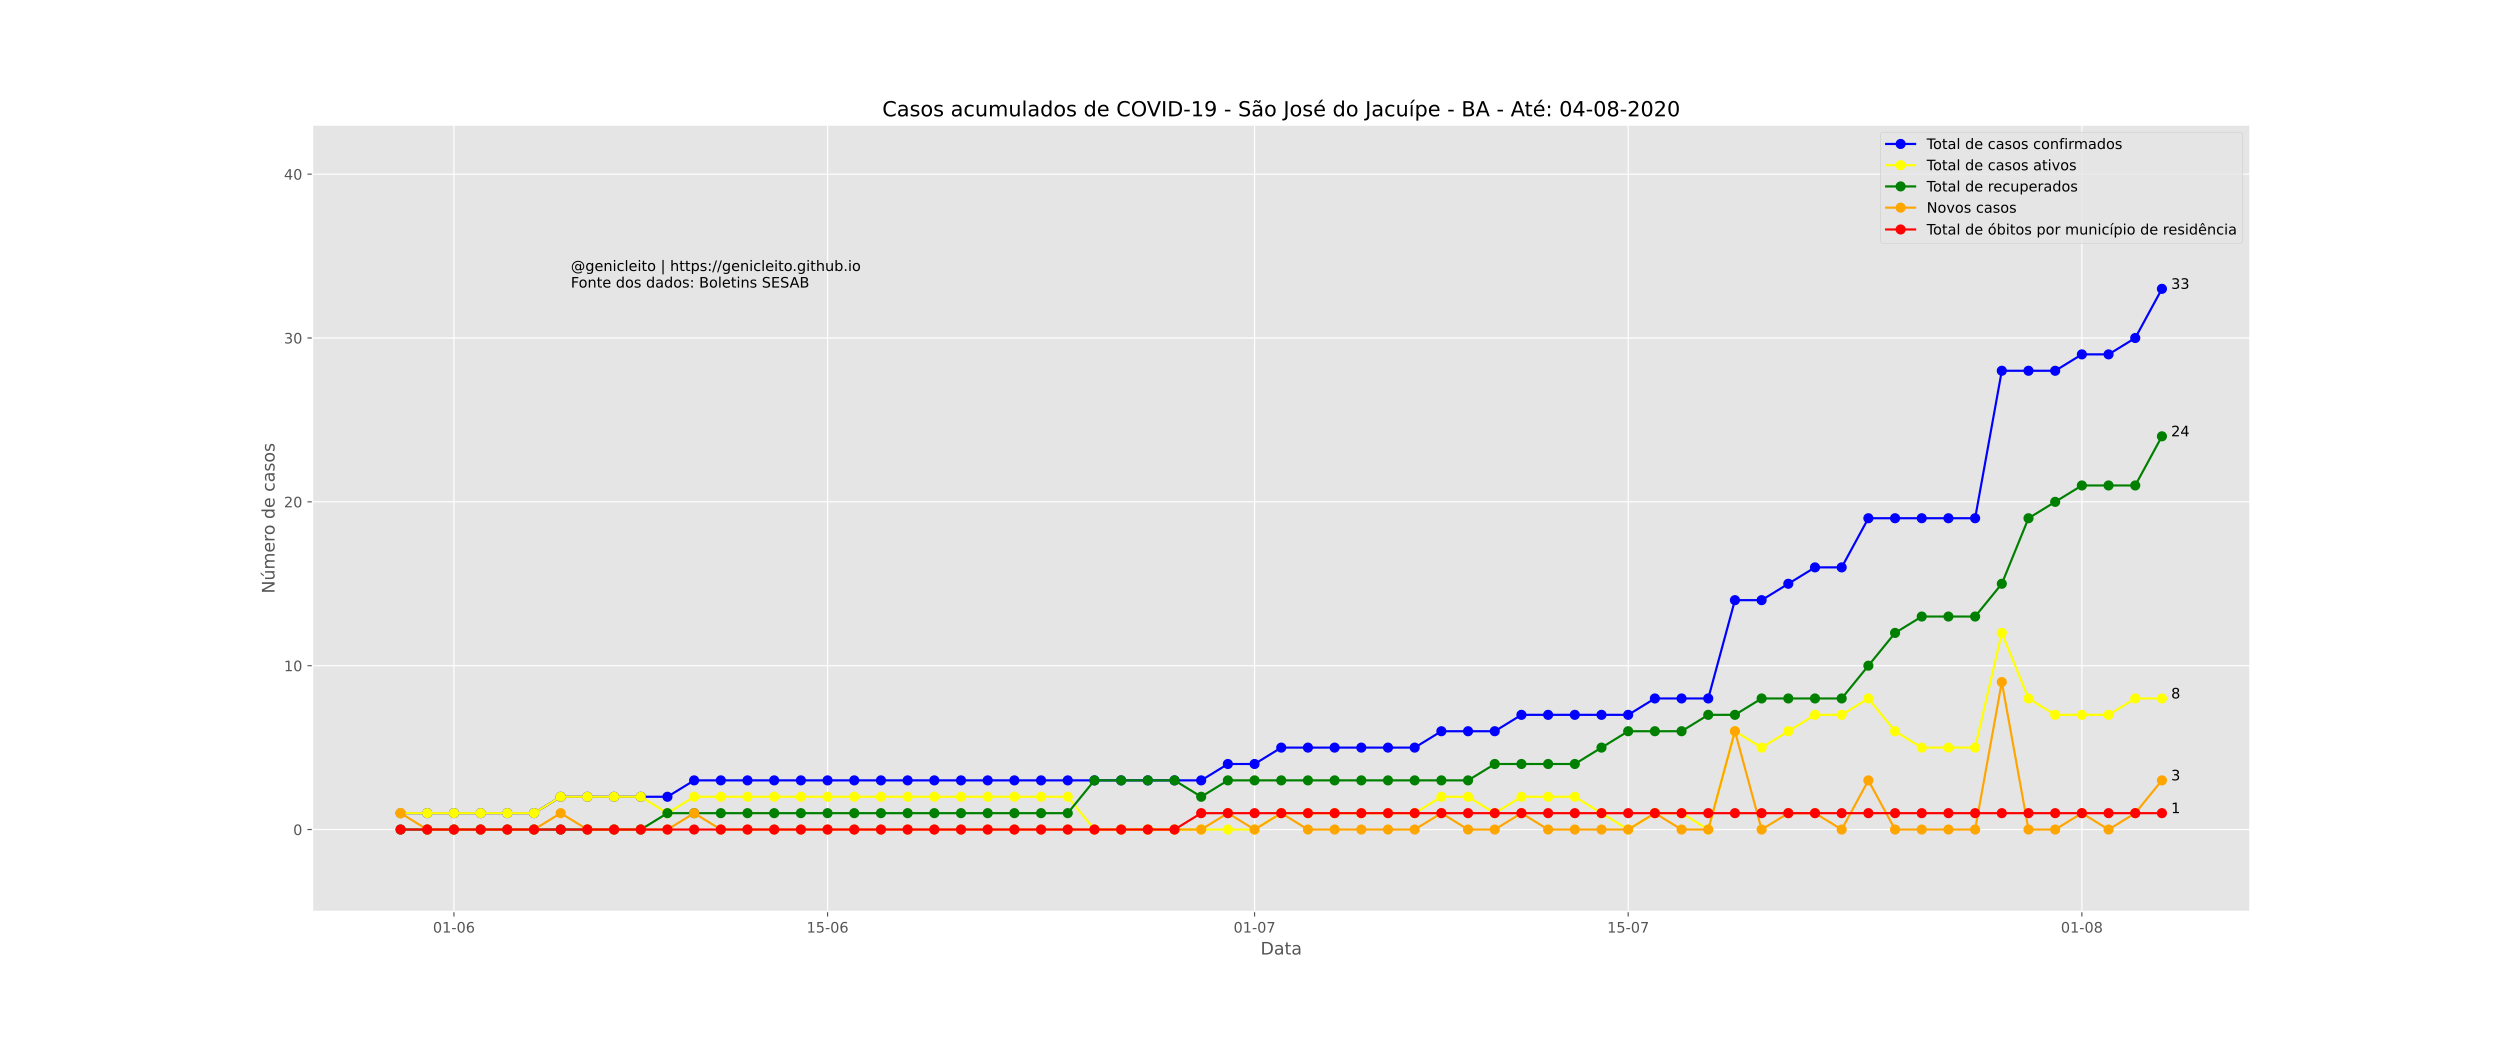 <?xml version="1.0" encoding="utf-8" standalone="no"?>
<!DOCTYPE svg PUBLIC "-//W3C//DTD SVG 1.1//EN"
  "http://www.w3.org/Graphics/SVG/1.1/DTD/svg11.dtd">
<!-- Created with matplotlib (https://matplotlib.org/) -->
<svg height="720pt" version="1.1" viewBox="0 0 1728 720" width="1728pt" xmlns="http://www.w3.org/2000/svg" xmlns:xlink="http://www.w3.org/1999/xlink">
 <defs>
  <style type="text/css">
*{stroke-linecap:butt;stroke-linejoin:round;}
  </style>
 </defs>
 <g id="figure_1">
  <g id="patch_1">
   <path d="M 0 720 
L 1728 720 
L 1728 0 
L 0 0 
z
" style="fill:#ffffff;"/>
  </g>
  <g id="axes_1">
   <g id="patch_2">
    <path d="M 216 630 
L 1555.2 630 
L 1555.2 86.4 
L 216 86.4 
z
" style="fill:#e5e5e5;"/>
   </g>
   <g id="matplotlib.axis_1">
    <g id="xtick_1">
     <g id="line2d_1">
      <path clip-path="url(#pa7e4cc9d16)" d="M 313.765 630 
L 313.765 86.4 
" style="fill:none;stroke:#ffffff;stroke-linecap:square;stroke-width:0.8;"/>
     </g>
     <g id="line2d_2">
      <defs>
       <path d="M 0 0 
L 0 3.5 
" id="m27b91887ad" style="stroke:#555555;stroke-width:0.8;"/>
      </defs>
      <g>
       <use style="fill:#555555;stroke:#555555;stroke-width:0.8;" x="313.765" xlink:href="#m27b91887ad" y="630"/>
      </g>
     </g>
     <g id="text_1">
      <!-- 01-06 -->
      <defs>
       <path d="M 31.781 66.406 
Q 24.172 66.406 20.328 58.906 
Q 16.5 51.422 16.5 36.375 
Q 16.5 21.391 20.328 13.891 
Q 24.172 6.391 31.781 6.391 
Q 39.453 6.391 43.281 13.891 
Q 47.125 21.391 47.125 36.375 
Q 47.125 51.422 43.281 58.906 
Q 39.453 66.406 31.781 66.406 
z
M 31.781 74.219 
Q 44.047 74.219 50.516 64.516 
Q 56.984 54.828 56.984 36.375 
Q 56.984 17.969 50.516 8.266 
Q 44.047 -1.422 31.781 -1.422 
Q 19.531 -1.422 13.062 8.266 
Q 6.594 17.969 6.594 36.375 
Q 6.594 54.828 13.062 64.516 
Q 19.531 74.219 31.781 74.219 
z
" id="DejaVuSans-48"/>
       <path d="M 12.406 8.297 
L 28.516 8.297 
L 28.516 63.922 
L 10.984 60.406 
L 10.984 69.391 
L 28.422 72.906 
L 38.281 72.906 
L 38.281 8.297 
L 54.391 8.297 
L 54.391 0 
L 12.406 0 
z
" id="DejaVuSans-49"/>
       <path d="M 4.891 31.391 
L 31.203 31.391 
L 31.203 23.391 
L 4.891 23.391 
z
" id="DejaVuSans-45"/>
       <path d="M 33.016 40.375 
Q 26.375 40.375 22.484 35.828 
Q 18.609 31.297 18.609 23.391 
Q 18.609 15.531 22.484 10.953 
Q 26.375 6.391 33.016 6.391 
Q 39.656 6.391 43.531 10.953 
Q 47.406 15.531 47.406 23.391 
Q 47.406 31.297 43.531 35.828 
Q 39.656 40.375 33.016 40.375 
z
M 52.594 71.297 
L 52.594 62.312 
Q 48.875 64.062 45.094 64.984 
Q 41.312 65.922 37.594 65.922 
Q 27.828 65.922 22.672 59.328 
Q 17.531 52.734 16.797 39.406 
Q 19.672 43.656 24.016 45.922 
Q 28.375 48.188 33.594 48.188 
Q 44.578 48.188 50.953 41.516 
Q 57.328 34.859 57.328 23.391 
Q 57.328 12.156 50.688 5.359 
Q 44.047 -1.422 33.016 -1.422 
Q 20.359 -1.422 13.672 8.266 
Q 6.984 17.969 6.984 36.375 
Q 6.984 53.656 15.188 63.938 
Q 23.391 74.219 37.203 74.219 
Q 40.922 74.219 44.703 73.484 
Q 48.484 72.75 52.594 71.297 
z
" id="DejaVuSans-54"/>
      </defs>
      <g style="fill:#555555;" transform="translate(299.236 644.598)scale(0.1 -0.1)">
       <use xlink:href="#DejaVuSans-48"/>
       <use x="63.623" xlink:href="#DejaVuSans-49"/>
       <use x="127.246" xlink:href="#DejaVuSans-45"/>
       <use x="163.33" xlink:href="#DejaVuSans-48"/>
       <use x="226.953" xlink:href="#DejaVuSans-54"/>
      </g>
     </g>
    </g>
    <g id="xtick_2">
     <g id="line2d_3">
      <path clip-path="url(#pa7e4cc9d16)" d="M 572.013 630 
L 572.013 86.4 
" style="fill:none;stroke:#ffffff;stroke-linecap:square;stroke-width:0.8;"/>
     </g>
     <g id="line2d_4">
      <g>
       <use style="fill:#555555;stroke:#555555;stroke-width:0.8;" x="572.013" xlink:href="#m27b91887ad" y="630"/>
      </g>
     </g>
     <g id="text_2">
      <!-- 15-06 -->
      <defs>
       <path d="M 10.797 72.906 
L 49.516 72.906 
L 49.516 64.594 
L 19.828 64.594 
L 19.828 46.734 
Q 21.969 47.469 24.109 47.828 
Q 26.266 48.188 28.422 48.188 
Q 40.625 48.188 47.75 41.5 
Q 54.891 34.812 54.891 23.391 
Q 54.891 11.625 47.562 5.094 
Q 40.234 -1.422 26.906 -1.422 
Q 22.312 -1.422 17.547 -0.641 
Q 12.797 0.141 7.719 1.703 
L 7.719 11.625 
Q 12.109 9.234 16.797 8.062 
Q 21.484 6.891 26.703 6.891 
Q 35.156 6.891 40.078 11.328 
Q 45.016 15.766 45.016 23.391 
Q 45.016 31 40.078 35.438 
Q 35.156 39.891 26.703 39.891 
Q 22.75 39.891 18.812 39.016 
Q 14.891 38.141 10.797 36.281 
z
" id="DejaVuSans-53"/>
      </defs>
      <g style="fill:#555555;" transform="translate(557.484 644.598)scale(0.1 -0.1)">
       <use xlink:href="#DejaVuSans-49"/>
       <use x="63.623" xlink:href="#DejaVuSans-53"/>
       <use x="127.246" xlink:href="#DejaVuSans-45"/>
       <use x="163.33" xlink:href="#DejaVuSans-48"/>
       <use x="226.953" xlink:href="#DejaVuSans-54"/>
      </g>
     </g>
    </g>
    <g id="xtick_3">
     <g id="line2d_5">
      <path clip-path="url(#pa7e4cc9d16)" d="M 867.154 630 
L 867.154 86.4 
" style="fill:none;stroke:#ffffff;stroke-linecap:square;stroke-width:0.8;"/>
     </g>
     <g id="line2d_6">
      <g>
       <use style="fill:#555555;stroke:#555555;stroke-width:0.8;" x="867.154" xlink:href="#m27b91887ad" y="630"/>
      </g>
     </g>
     <g id="text_3">
      <!-- 01-07 -->
      <defs>
       <path d="M 8.203 72.906 
L 55.078 72.906 
L 55.078 68.703 
L 28.609 0 
L 18.312 0 
L 43.219 64.594 
L 8.203 64.594 
z
" id="DejaVuSans-55"/>
      </defs>
      <g style="fill:#555555;" transform="translate(852.625 644.598)scale(0.1 -0.1)">
       <use xlink:href="#DejaVuSans-48"/>
       <use x="63.623" xlink:href="#DejaVuSans-49"/>
       <use x="127.246" xlink:href="#DejaVuSans-45"/>
       <use x="163.33" xlink:href="#DejaVuSans-48"/>
       <use x="226.953" xlink:href="#DejaVuSans-55"/>
      </g>
     </g>
    </g>
    <g id="xtick_4">
     <g id="line2d_7">
      <path clip-path="url(#pa7e4cc9d16)" d="M 1125.402 630 
L 1125.402 86.4 
" style="fill:none;stroke:#ffffff;stroke-linecap:square;stroke-width:0.8;"/>
     </g>
     <g id="line2d_8">
      <g>
       <use style="fill:#555555;stroke:#555555;stroke-width:0.8;" x="1125.402" xlink:href="#m27b91887ad" y="630"/>
      </g>
     </g>
     <g id="text_4">
      <!-- 15-07 -->
      <g style="fill:#555555;" transform="translate(1110.873 644.598)scale(0.1 -0.1)">
       <use xlink:href="#DejaVuSans-49"/>
       <use x="63.623" xlink:href="#DejaVuSans-53"/>
       <use x="127.246" xlink:href="#DejaVuSans-45"/>
       <use x="163.33" xlink:href="#DejaVuSans-48"/>
       <use x="226.953" xlink:href="#DejaVuSans-55"/>
      </g>
     </g>
    </g>
    <g id="xtick_5">
     <g id="line2d_9">
      <path clip-path="url(#pa7e4cc9d16)" d="M 1438.988 630 
L 1438.988 86.4 
" style="fill:none;stroke:#ffffff;stroke-linecap:square;stroke-width:0.8;"/>
     </g>
     <g id="line2d_10">
      <g>
       <use style="fill:#555555;stroke:#555555;stroke-width:0.8;" x="1438.988" xlink:href="#m27b91887ad" y="630"/>
      </g>
     </g>
     <g id="text_5">
      <!-- 01-08 -->
      <defs>
       <path d="M 31.781 34.625 
Q 24.75 34.625 20.719 30.859 
Q 16.703 27.094 16.703 20.516 
Q 16.703 13.922 20.719 10.156 
Q 24.75 6.391 31.781 6.391 
Q 38.812 6.391 42.859 10.172 
Q 46.922 13.969 46.922 20.516 
Q 46.922 27.094 42.891 30.859 
Q 38.875 34.625 31.781 34.625 
z
M 21.922 38.812 
Q 15.578 40.375 12.031 44.719 
Q 8.5 49.078 8.5 55.328 
Q 8.5 64.062 14.719 69.141 
Q 20.953 74.219 31.781 74.219 
Q 42.672 74.219 48.875 69.141 
Q 55.078 64.062 55.078 55.328 
Q 55.078 49.078 51.531 44.719 
Q 48 40.375 41.703 38.812 
Q 48.828 37.156 52.797 32.312 
Q 56.781 27.484 56.781 20.516 
Q 56.781 9.906 50.312 4.234 
Q 43.844 -1.422 31.781 -1.422 
Q 19.734 -1.422 13.25 4.234 
Q 6.781 9.906 6.781 20.516 
Q 6.781 27.484 10.781 32.312 
Q 14.797 37.156 21.922 38.812 
z
M 18.312 54.391 
Q 18.312 48.734 21.844 45.562 
Q 25.391 42.391 31.781 42.391 
Q 38.141 42.391 41.719 45.562 
Q 45.312 48.734 45.312 54.391 
Q 45.312 60.062 41.719 63.234 
Q 38.141 66.406 31.781 66.406 
Q 25.391 66.406 21.844 63.234 
Q 18.312 60.062 18.312 54.391 
z
" id="DejaVuSans-56"/>
      </defs>
      <g style="fill:#555555;" transform="translate(1424.46 644.598)scale(0.1 -0.1)">
       <use xlink:href="#DejaVuSans-48"/>
       <use x="63.623" xlink:href="#DejaVuSans-49"/>
       <use x="127.246" xlink:href="#DejaVuSans-45"/>
       <use x="163.33" xlink:href="#DejaVuSans-48"/>
       <use x="226.953" xlink:href="#DejaVuSans-56"/>
      </g>
     </g>
    </g>
    <g id="text_6">
     <!-- Data -->
     <defs>
      <path d="M 19.672 64.797 
L 19.672 8.109 
L 31.594 8.109 
Q 46.688 8.109 53.688 14.938 
Q 60.688 21.781 60.688 36.531 
Q 60.688 51.172 53.688 57.984 
Q 46.688 64.797 31.594 64.797 
z
M 9.812 72.906 
L 30.078 72.906 
Q 51.266 72.906 61.172 64.094 
Q 71.094 55.281 71.094 36.531 
Q 71.094 17.672 61.125 8.828 
Q 51.172 0 30.078 0 
L 9.812 0 
z
" id="DejaVuSans-68"/>
      <path d="M 34.281 27.484 
Q 23.391 27.484 19.188 25 
Q 14.984 22.516 14.984 16.5 
Q 14.984 11.719 18.141 8.906 
Q 21.297 6.109 26.703 6.109 
Q 34.188 6.109 38.703 11.406 
Q 43.219 16.703 43.219 25.484 
L 43.219 27.484 
z
M 52.203 31.203 
L 52.203 0 
L 43.219 0 
L 43.219 8.297 
Q 40.141 3.328 35.547 0.953 
Q 30.953 -1.422 24.312 -1.422 
Q 15.922 -1.422 10.953 3.297 
Q 6 8.016 6 15.922 
Q 6 25.141 12.172 29.828 
Q 18.359 34.516 30.609 34.516 
L 43.219 34.516 
L 43.219 35.406 
Q 43.219 41.609 39.141 45 
Q 35.062 48.391 27.688 48.391 
Q 23 48.391 18.547 47.266 
Q 14.109 46.141 10.016 43.891 
L 10.016 52.203 
Q 14.938 54.109 19.578 55.047 
Q 24.219 56 28.609 56 
Q 40.484 56 46.344 49.844 
Q 52.203 43.703 52.203 31.203 
z
" id="DejaVuSans-97"/>
      <path d="M 18.312 70.219 
L 18.312 54.688 
L 36.812 54.688 
L 36.812 47.703 
L 18.312 47.703 
L 18.312 18.016 
Q 18.312 11.328 20.141 9.422 
Q 21.969 7.516 27.594 7.516 
L 36.812 7.516 
L 36.812 0 
L 27.594 0 
Q 17.188 0 13.234 3.875 
Q 9.281 7.766 9.281 18.016 
L 9.281 47.703 
L 2.688 47.703 
L 2.688 54.688 
L 9.281 54.688 
L 9.281 70.219 
z
" id="DejaVuSans-116"/>
     </defs>
     <g style="fill:#555555;" transform="translate(871.274 659.796)scale(0.12 -0.12)">
      <use xlink:href="#DejaVuSans-68"/>
      <use x="77.002" xlink:href="#DejaVuSans-97"/>
      <use x="138.281" xlink:href="#DejaVuSans-116"/>
      <use x="177.49" xlink:href="#DejaVuSans-97"/>
     </g>
    </g>
   </g>
   <g id="matplotlib.axis_2">
    <g id="ytick_1">
     <g id="line2d_11">
      <path clip-path="url(#pa7e4cc9d16)" d="M 216 573.375 
L 1555.2 573.375 
" style="fill:none;stroke:#ffffff;stroke-linecap:square;stroke-width:0.8;"/>
     </g>
     <g id="line2d_12">
      <defs>
       <path d="M 0 0 
L -3.5 0 
" id="m26720a3a51" style="stroke:#555555;stroke-width:0.8;"/>
      </defs>
      <g>
       <use style="fill:#555555;stroke:#555555;stroke-width:0.8;" x="216" xlink:href="#m26720a3a51" y="573.375"/>
      </g>
     </g>
     <g id="text_7">
      <!-- 0 -->
      <g style="fill:#555555;" transform="translate(202.637 577.174)scale(0.1 -0.1)">
       <use xlink:href="#DejaVuSans-48"/>
      </g>
     </g>
    </g>
    <g id="ytick_2">
     <g id="line2d_13">
      <path clip-path="url(#pa7e4cc9d16)" d="M 216 460.125 
L 1555.2 460.125 
" style="fill:none;stroke:#ffffff;stroke-linecap:square;stroke-width:0.8;"/>
     </g>
     <g id="line2d_14">
      <g>
       <use style="fill:#555555;stroke:#555555;stroke-width:0.8;" x="216" xlink:href="#m26720a3a51" y="460.125"/>
      </g>
     </g>
     <g id="text_8">
      <!-- 10 -->
      <g style="fill:#555555;" transform="translate(196.275 463.924)scale(0.1 -0.1)">
       <use xlink:href="#DejaVuSans-49"/>
       <use x="63.623" xlink:href="#DejaVuSans-48"/>
      </g>
     </g>
    </g>
    <g id="ytick_3">
     <g id="line2d_15">
      <path clip-path="url(#pa7e4cc9d16)" d="M 216 346.875 
L 1555.2 346.875 
" style="fill:none;stroke:#ffffff;stroke-linecap:square;stroke-width:0.8;"/>
     </g>
     <g id="line2d_16">
      <g>
       <use style="fill:#555555;stroke:#555555;stroke-width:0.8;" x="216" xlink:href="#m26720a3a51" y="346.875"/>
      </g>
     </g>
     <g id="text_9">
      <!-- 20 -->
      <defs>
       <path d="M 19.188 8.297 
L 53.609 8.297 
L 53.609 0 
L 7.328 0 
L 7.328 8.297 
Q 12.938 14.109 22.625 23.891 
Q 32.328 33.688 34.812 36.531 
Q 39.547 41.844 41.422 45.531 
Q 43.312 49.219 43.312 52.781 
Q 43.312 58.594 39.234 62.25 
Q 35.156 65.922 28.609 65.922 
Q 23.969 65.922 18.812 64.312 
Q 13.672 62.703 7.812 59.422 
L 7.812 69.391 
Q 13.766 71.781 18.938 73 
Q 24.125 74.219 28.422 74.219 
Q 39.75 74.219 46.484 68.547 
Q 53.219 62.891 53.219 53.422 
Q 53.219 48.922 51.531 44.891 
Q 49.859 40.875 45.406 35.406 
Q 44.188 33.984 37.641 27.219 
Q 31.109 20.453 19.188 8.297 
z
" id="DejaVuSans-50"/>
      </defs>
      <g style="fill:#555555;" transform="translate(196.275 350.674)scale(0.1 -0.1)">
       <use xlink:href="#DejaVuSans-50"/>
       <use x="63.623" xlink:href="#DejaVuSans-48"/>
      </g>
     </g>
    </g>
    <g id="ytick_4">
     <g id="line2d_17">
      <path clip-path="url(#pa7e4cc9d16)" d="M 216 233.625 
L 1555.2 233.625 
" style="fill:none;stroke:#ffffff;stroke-linecap:square;stroke-width:0.8;"/>
     </g>
     <g id="line2d_18">
      <g>
       <use style="fill:#555555;stroke:#555555;stroke-width:0.8;" x="216" xlink:href="#m26720a3a51" y="233.625"/>
      </g>
     </g>
     <g id="text_10">
      <!-- 30 -->
      <defs>
       <path d="M 40.578 39.312 
Q 47.656 37.797 51.625 33 
Q 55.609 28.219 55.609 21.188 
Q 55.609 10.406 48.188 4.484 
Q 40.766 -1.422 27.094 -1.422 
Q 22.516 -1.422 17.656 -0.516 
Q 12.797 0.391 7.625 2.203 
L 7.625 11.719 
Q 11.719 9.328 16.594 8.109 
Q 21.484 6.891 26.812 6.891 
Q 36.078 6.891 40.938 10.547 
Q 45.797 14.203 45.797 21.188 
Q 45.797 27.641 41.281 31.266 
Q 36.766 34.906 28.719 34.906 
L 20.219 34.906 
L 20.219 43.016 
L 29.109 43.016 
Q 36.375 43.016 40.234 45.922 
Q 44.094 48.828 44.094 54.297 
Q 44.094 59.906 40.109 62.906 
Q 36.141 65.922 28.719 65.922 
Q 24.656 65.922 20.016 65.031 
Q 15.375 64.156 9.812 62.312 
L 9.812 71.094 
Q 15.438 72.656 20.344 73.438 
Q 25.25 74.219 29.594 74.219 
Q 40.828 74.219 47.359 69.109 
Q 53.906 64.016 53.906 55.328 
Q 53.906 49.266 50.438 45.094 
Q 46.969 40.922 40.578 39.312 
z
" id="DejaVuSans-51"/>
      </defs>
      <g style="fill:#555555;" transform="translate(196.275 237.424)scale(0.1 -0.1)">
       <use xlink:href="#DejaVuSans-51"/>
       <use x="63.623" xlink:href="#DejaVuSans-48"/>
      </g>
     </g>
    </g>
    <g id="ytick_5">
     <g id="line2d_19">
      <path clip-path="url(#pa7e4cc9d16)" d="M 216 120.375 
L 1555.2 120.375 
" style="fill:none;stroke:#ffffff;stroke-linecap:square;stroke-width:0.8;"/>
     </g>
     <g id="line2d_20">
      <g>
       <use style="fill:#555555;stroke:#555555;stroke-width:0.8;" x="216" xlink:href="#m26720a3a51" y="120.375"/>
      </g>
     </g>
     <g id="text_11">
      <!-- 40 -->
      <defs>
       <path d="M 37.797 64.312 
L 12.891 25.391 
L 37.797 25.391 
z
M 35.203 72.906 
L 47.609 72.906 
L 47.609 25.391 
L 58.016 25.391 
L 58.016 17.188 
L 47.609 17.188 
L 47.609 0 
L 37.797 0 
L 37.797 17.188 
L 4.891 17.188 
L 4.891 26.703 
z
" id="DejaVuSans-52"/>
      </defs>
      <g style="fill:#555555;" transform="translate(196.275 124.174)scale(0.1 -0.1)">
       <use xlink:href="#DejaVuSans-52"/>
       <use x="63.623" xlink:href="#DejaVuSans-48"/>
      </g>
     </g>
    </g>
    <g id="text_12">
     <!-- Número de casos -->
     <defs>
      <path d="M 9.812 72.906 
L 23.094 72.906 
L 55.422 11.922 
L 55.422 72.906 
L 64.984 72.906 
L 64.984 0 
L 51.703 0 
L 19.391 60.984 
L 19.391 0 
L 9.812 0 
z
" id="DejaVuSans-78"/>
      <path d="M 8.5 21.578 
L 8.5 54.688 
L 17.484 54.688 
L 17.484 21.922 
Q 17.484 14.156 20.5 10.266 
Q 23.531 6.391 29.594 6.391 
Q 36.859 6.391 41.078 11.031 
Q 45.312 15.672 45.312 23.688 
L 45.312 54.688 
L 54.297 54.688 
L 54.297 0 
L 45.312 0 
L 45.312 8.406 
Q 42.047 3.422 37.719 1 
Q 33.406 -1.422 27.688 -1.422 
Q 18.266 -1.422 13.375 4.438 
Q 8.5 10.297 8.5 21.578 
z
M 31.109 56 
z
M 37.781 79.984 
L 47.5 79.984 
L 31.594 61.625 
L 24.109 61.625 
z
" id="DejaVuSans-250"/>
      <path d="M 52 44.188 
Q 55.375 50.25 60.062 53.125 
Q 64.75 56 71.094 56 
Q 79.641 56 84.281 50.016 
Q 88.922 44.047 88.922 33.016 
L 88.922 0 
L 79.891 0 
L 79.891 32.719 
Q 79.891 40.578 77.094 44.375 
Q 74.312 48.188 68.609 48.188 
Q 61.625 48.188 57.562 43.547 
Q 53.516 38.922 53.516 30.906 
L 53.516 0 
L 44.484 0 
L 44.484 32.719 
Q 44.484 40.625 41.703 44.406 
Q 38.922 48.188 33.109 48.188 
Q 26.219 48.188 22.156 43.531 
Q 18.109 38.875 18.109 30.906 
L 18.109 0 
L 9.078 0 
L 9.078 54.688 
L 18.109 54.688 
L 18.109 46.188 
Q 21.188 51.219 25.484 53.609 
Q 29.781 56 35.688 56 
Q 41.656 56 45.828 52.969 
Q 50 49.953 52 44.188 
z
" id="DejaVuSans-109"/>
      <path d="M 56.203 29.594 
L 56.203 25.203 
L 14.891 25.203 
Q 15.484 15.922 20.484 11.062 
Q 25.484 6.203 34.422 6.203 
Q 39.594 6.203 44.453 7.469 
Q 49.312 8.734 54.109 11.281 
L 54.109 2.781 
Q 49.266 0.734 44.188 -0.344 
Q 39.109 -1.422 33.891 -1.422 
Q 20.797 -1.422 13.156 6.188 
Q 5.516 13.812 5.516 26.812 
Q 5.516 40.234 12.766 48.109 
Q 20.016 56 32.328 56 
Q 43.359 56 49.781 48.891 
Q 56.203 41.797 56.203 29.594 
z
M 47.219 32.234 
Q 47.125 39.594 43.094 43.984 
Q 39.062 48.391 32.422 48.391 
Q 24.906 48.391 20.391 44.141 
Q 15.875 39.891 15.188 32.172 
z
" id="DejaVuSans-101"/>
      <path d="M 41.109 46.297 
Q 39.594 47.172 37.812 47.578 
Q 36.031 48 33.891 48 
Q 26.266 48 22.188 43.047 
Q 18.109 38.094 18.109 28.812 
L 18.109 0 
L 9.078 0 
L 9.078 54.688 
L 18.109 54.688 
L 18.109 46.188 
Q 20.953 51.172 25.484 53.578 
Q 30.031 56 36.531 56 
Q 37.453 56 38.578 55.875 
Q 39.703 55.766 41.062 55.516 
z
" id="DejaVuSans-114"/>
      <path d="M 30.609 48.391 
Q 23.391 48.391 19.188 42.75 
Q 14.984 37.109 14.984 27.297 
Q 14.984 17.484 19.156 11.844 
Q 23.344 6.203 30.609 6.203 
Q 37.797 6.203 41.984 11.859 
Q 46.188 17.531 46.188 27.297 
Q 46.188 37.016 41.984 42.703 
Q 37.797 48.391 30.609 48.391 
z
M 30.609 56 
Q 42.328 56 49.016 48.375 
Q 55.719 40.766 55.719 27.297 
Q 55.719 13.875 49.016 6.219 
Q 42.328 -1.422 30.609 -1.422 
Q 18.844 -1.422 12.172 6.219 
Q 5.516 13.875 5.516 27.297 
Q 5.516 40.766 12.172 48.375 
Q 18.844 56 30.609 56 
z
" id="DejaVuSans-111"/>
      <path id="DejaVuSans-32"/>
      <path d="M 45.406 46.391 
L 45.406 75.984 
L 54.391 75.984 
L 54.391 0 
L 45.406 0 
L 45.406 8.203 
Q 42.578 3.328 38.25 0.953 
Q 33.938 -1.422 27.875 -1.422 
Q 17.969 -1.422 11.734 6.484 
Q 5.516 14.406 5.516 27.297 
Q 5.516 40.188 11.734 48.094 
Q 17.969 56 27.875 56 
Q 33.938 56 38.25 53.625 
Q 42.578 51.266 45.406 46.391 
z
M 14.797 27.297 
Q 14.797 17.391 18.875 11.75 
Q 22.953 6.109 30.078 6.109 
Q 37.203 6.109 41.297 11.75 
Q 45.406 17.391 45.406 27.297 
Q 45.406 37.203 41.297 42.844 
Q 37.203 48.484 30.078 48.484 
Q 22.953 48.484 18.875 42.844 
Q 14.797 37.203 14.797 27.297 
z
" id="DejaVuSans-100"/>
      <path d="M 48.781 52.594 
L 48.781 44.188 
Q 44.969 46.297 41.141 47.344 
Q 37.312 48.391 33.406 48.391 
Q 24.656 48.391 19.812 42.844 
Q 14.984 37.312 14.984 27.297 
Q 14.984 17.281 19.812 11.734 
Q 24.656 6.203 33.406 6.203 
Q 37.312 6.203 41.141 7.25 
Q 44.969 8.297 48.781 10.406 
L 48.781 2.094 
Q 45.016 0.344 40.984 -0.531 
Q 36.969 -1.422 32.422 -1.422 
Q 20.062 -1.422 12.781 6.344 
Q 5.516 14.109 5.516 27.297 
Q 5.516 40.672 12.859 48.328 
Q 20.219 56 33.016 56 
Q 37.156 56 41.109 55.141 
Q 45.062 54.297 48.781 52.594 
z
" id="DejaVuSans-99"/>
      <path d="M 44.281 53.078 
L 44.281 44.578 
Q 40.484 46.531 36.375 47.5 
Q 32.281 48.484 27.875 48.484 
Q 21.188 48.484 17.844 46.438 
Q 14.5 44.391 14.5 40.281 
Q 14.5 37.156 16.891 35.375 
Q 19.281 33.594 26.516 31.984 
L 29.594 31.297 
Q 39.156 29.25 43.188 25.516 
Q 47.219 21.781 47.219 15.094 
Q 47.219 7.469 41.188 3.016 
Q 35.156 -1.422 24.609 -1.422 
Q 20.219 -1.422 15.453 -0.562 
Q 10.688 0.297 5.422 2 
L 5.422 11.281 
Q 10.406 8.688 15.234 7.391 
Q 20.062 6.109 24.812 6.109 
Q 31.156 6.109 34.562 8.281 
Q 37.984 10.453 37.984 14.406 
Q 37.984 18.062 35.516 20.016 
Q 33.062 21.969 24.703 23.781 
L 21.578 24.516 
Q 13.234 26.266 9.516 29.906 
Q 5.812 33.547 5.812 39.891 
Q 5.812 47.609 11.281 51.797 
Q 16.75 56 26.812 56 
Q 31.781 56 36.172 55.266 
Q 40.578 54.547 44.281 53.078 
z
" id="DejaVuSans-115"/>
     </defs>
     <g style="fill:#555555;" transform="translate(189.779 410.243)rotate(-90)scale(0.12 -0.12)">
      <use xlink:href="#DejaVuSans-78"/>
      <use x="74.805" xlink:href="#DejaVuSans-250"/>
      <use x="138.184" xlink:href="#DejaVuSans-109"/>
      <use x="235.596" xlink:href="#DejaVuSans-101"/>
      <use x="297.119" xlink:href="#DejaVuSans-114"/>
      <use x="335.982" xlink:href="#DejaVuSans-111"/>
      <use x="397.164" xlink:href="#DejaVuSans-32"/>
      <use x="428.951" xlink:href="#DejaVuSans-100"/>
      <use x="492.428" xlink:href="#DejaVuSans-101"/>
      <use x="553.951" xlink:href="#DejaVuSans-32"/>
      <use x="585.738" xlink:href="#DejaVuSans-99"/>
      <use x="640.719" xlink:href="#DejaVuSans-97"/>
      <use x="701.998" xlink:href="#DejaVuSans-115"/>
      <use x="754.098" xlink:href="#DejaVuSans-111"/>
      <use x="815.279" xlink:href="#DejaVuSans-115"/>
     </g>
    </g>
   </g>
   <g id="line2d_21">
    <path clip-path="url(#pa7e4cc9d16)" d="M 276.873 562.05 
L 295.319 562.05 
L 313.765 562.05 
L 332.212 562.05 
L 350.658 562.05 
L 369.104 562.05 
L 387.55 550.725 
L 405.997 550.725 
L 424.443 550.725 
L 442.889 550.725 
L 461.336 550.725 
L 479.782 539.4 
L 498.228 539.4 
L 516.674 539.4 
L 535.121 539.4 
L 553.567 539.4 
L 572.013 539.4 
L 590.46 539.4 
L 608.906 539.4 
L 627.352 539.4 
L 645.798 539.4 
L 664.245 539.4 
L 682.691 539.4 
L 701.137 539.4 
L 719.583 539.4 
L 738.03 539.4 
L 756.476 539.4 
L 774.922 539.4 
L 793.369 539.4 
L 811.815 539.4 
L 830.261 539.4 
L 848.707 528.075 
L 867.154 528.075 
L 885.6 516.75 
L 904.046 516.75 
L 922.493 516.75 
L 940.939 516.75 
L 959.385 516.75 
L 977.831 516.75 
L 996.278 505.425 
L 1014.724 505.425 
L 1033.17 505.425 
L 1051.617 494.1 
L 1070.063 494.1 
L 1088.509 494.1 
L 1106.955 494.1 
L 1125.402 494.1 
L 1143.848 482.775 
L 1162.294 482.775 
L 1180.74 482.775 
L 1199.187 414.825 
L 1217.633 414.825 
L 1236.079 403.5 
L 1254.526 392.175 
L 1272.972 392.175 
L 1291.418 358.2 
L 1309.864 358.2 
L 1328.311 358.2 
L 1346.757 358.2 
L 1365.203 358.2 
L 1383.65 256.275 
L 1402.096 256.275 
L 1420.542 256.275 
L 1438.988 244.95 
L 1457.435 244.95 
L 1475.881 233.625 
L 1494.327 199.65 
" style="fill:none;stroke:#0000ff;stroke-linecap:square;stroke-width:1.5;"/>
    <defs>
     <path d="M 0 3 
C 0.796 3 1.559 2.684 2.121 2.121 
C 2.684 1.559 3 0.796 3 0 
C 3 -0.796 2.684 -1.559 2.121 -2.121 
C 1.559 -2.684 0.796 -3 0 -3 
C -0.796 -3 -1.559 -2.684 -2.121 -2.121 
C -2.684 -1.559 -3 -0.796 -3 0 
C -3 0.796 -2.684 1.559 -2.121 2.121 
C -1.559 2.684 -0.796 3 0 3 
z
" id="m3d9157bb55" style="stroke:#0000ff;"/>
    </defs>
    <g clip-path="url(#pa7e4cc9d16)">
     <use style="fill:#0000ff;stroke:#0000ff;" x="276.873" xlink:href="#m3d9157bb55" y="562.05"/>
     <use style="fill:#0000ff;stroke:#0000ff;" x="295.319" xlink:href="#m3d9157bb55" y="562.05"/>
     <use style="fill:#0000ff;stroke:#0000ff;" x="313.765" xlink:href="#m3d9157bb55" y="562.05"/>
     <use style="fill:#0000ff;stroke:#0000ff;" x="332.212" xlink:href="#m3d9157bb55" y="562.05"/>
     <use style="fill:#0000ff;stroke:#0000ff;" x="350.658" xlink:href="#m3d9157bb55" y="562.05"/>
     <use style="fill:#0000ff;stroke:#0000ff;" x="369.104" xlink:href="#m3d9157bb55" y="562.05"/>
     <use style="fill:#0000ff;stroke:#0000ff;" x="387.55" xlink:href="#m3d9157bb55" y="550.725"/>
     <use style="fill:#0000ff;stroke:#0000ff;" x="405.997" xlink:href="#m3d9157bb55" y="550.725"/>
     <use style="fill:#0000ff;stroke:#0000ff;" x="424.443" xlink:href="#m3d9157bb55" y="550.725"/>
     <use style="fill:#0000ff;stroke:#0000ff;" x="442.889" xlink:href="#m3d9157bb55" y="550.725"/>
     <use style="fill:#0000ff;stroke:#0000ff;" x="461.336" xlink:href="#m3d9157bb55" y="550.725"/>
     <use style="fill:#0000ff;stroke:#0000ff;" x="479.782" xlink:href="#m3d9157bb55" y="539.4"/>
     <use style="fill:#0000ff;stroke:#0000ff;" x="498.228" xlink:href="#m3d9157bb55" y="539.4"/>
     <use style="fill:#0000ff;stroke:#0000ff;" x="516.674" xlink:href="#m3d9157bb55" y="539.4"/>
     <use style="fill:#0000ff;stroke:#0000ff;" x="535.121" xlink:href="#m3d9157bb55" y="539.4"/>
     <use style="fill:#0000ff;stroke:#0000ff;" x="553.567" xlink:href="#m3d9157bb55" y="539.4"/>
     <use style="fill:#0000ff;stroke:#0000ff;" x="572.013" xlink:href="#m3d9157bb55" y="539.4"/>
     <use style="fill:#0000ff;stroke:#0000ff;" x="590.46" xlink:href="#m3d9157bb55" y="539.4"/>
     <use style="fill:#0000ff;stroke:#0000ff;" x="608.906" xlink:href="#m3d9157bb55" y="539.4"/>
     <use style="fill:#0000ff;stroke:#0000ff;" x="627.352" xlink:href="#m3d9157bb55" y="539.4"/>
     <use style="fill:#0000ff;stroke:#0000ff;" x="645.798" xlink:href="#m3d9157bb55" y="539.4"/>
     <use style="fill:#0000ff;stroke:#0000ff;" x="664.245" xlink:href="#m3d9157bb55" y="539.4"/>
     <use style="fill:#0000ff;stroke:#0000ff;" x="682.691" xlink:href="#m3d9157bb55" y="539.4"/>
     <use style="fill:#0000ff;stroke:#0000ff;" x="701.137" xlink:href="#m3d9157bb55" y="539.4"/>
     <use style="fill:#0000ff;stroke:#0000ff;" x="719.583" xlink:href="#m3d9157bb55" y="539.4"/>
     <use style="fill:#0000ff;stroke:#0000ff;" x="738.03" xlink:href="#m3d9157bb55" y="539.4"/>
     <use style="fill:#0000ff;stroke:#0000ff;" x="756.476" xlink:href="#m3d9157bb55" y="539.4"/>
     <use style="fill:#0000ff;stroke:#0000ff;" x="774.922" xlink:href="#m3d9157bb55" y="539.4"/>
     <use style="fill:#0000ff;stroke:#0000ff;" x="793.369" xlink:href="#m3d9157bb55" y="539.4"/>
     <use style="fill:#0000ff;stroke:#0000ff;" x="811.815" xlink:href="#m3d9157bb55" y="539.4"/>
     <use style="fill:#0000ff;stroke:#0000ff;" x="830.261" xlink:href="#m3d9157bb55" y="539.4"/>
     <use style="fill:#0000ff;stroke:#0000ff;" x="848.707" xlink:href="#m3d9157bb55" y="528.075"/>
     <use style="fill:#0000ff;stroke:#0000ff;" x="867.154" xlink:href="#m3d9157bb55" y="528.075"/>
     <use style="fill:#0000ff;stroke:#0000ff;" x="885.6" xlink:href="#m3d9157bb55" y="516.75"/>
     <use style="fill:#0000ff;stroke:#0000ff;" x="904.046" xlink:href="#m3d9157bb55" y="516.75"/>
     <use style="fill:#0000ff;stroke:#0000ff;" x="922.493" xlink:href="#m3d9157bb55" y="516.75"/>
     <use style="fill:#0000ff;stroke:#0000ff;" x="940.939" xlink:href="#m3d9157bb55" y="516.75"/>
     <use style="fill:#0000ff;stroke:#0000ff;" x="959.385" xlink:href="#m3d9157bb55" y="516.75"/>
     <use style="fill:#0000ff;stroke:#0000ff;" x="977.831" xlink:href="#m3d9157bb55" y="516.75"/>
     <use style="fill:#0000ff;stroke:#0000ff;" x="996.278" xlink:href="#m3d9157bb55" y="505.425"/>
     <use style="fill:#0000ff;stroke:#0000ff;" x="1014.724" xlink:href="#m3d9157bb55" y="505.425"/>
     <use style="fill:#0000ff;stroke:#0000ff;" x="1033.17" xlink:href="#m3d9157bb55" y="505.425"/>
     <use style="fill:#0000ff;stroke:#0000ff;" x="1051.617" xlink:href="#m3d9157bb55" y="494.1"/>
     <use style="fill:#0000ff;stroke:#0000ff;" x="1070.063" xlink:href="#m3d9157bb55" y="494.1"/>
     <use style="fill:#0000ff;stroke:#0000ff;" x="1088.509" xlink:href="#m3d9157bb55" y="494.1"/>
     <use style="fill:#0000ff;stroke:#0000ff;" x="1106.955" xlink:href="#m3d9157bb55" y="494.1"/>
     <use style="fill:#0000ff;stroke:#0000ff;" x="1125.402" xlink:href="#m3d9157bb55" y="494.1"/>
     <use style="fill:#0000ff;stroke:#0000ff;" x="1143.848" xlink:href="#m3d9157bb55" y="482.775"/>
     <use style="fill:#0000ff;stroke:#0000ff;" x="1162.294" xlink:href="#m3d9157bb55" y="482.775"/>
     <use style="fill:#0000ff;stroke:#0000ff;" x="1180.74" xlink:href="#m3d9157bb55" y="482.775"/>
     <use style="fill:#0000ff;stroke:#0000ff;" x="1199.187" xlink:href="#m3d9157bb55" y="414.825"/>
     <use style="fill:#0000ff;stroke:#0000ff;" x="1217.633" xlink:href="#m3d9157bb55" y="414.825"/>
     <use style="fill:#0000ff;stroke:#0000ff;" x="1236.079" xlink:href="#m3d9157bb55" y="403.5"/>
     <use style="fill:#0000ff;stroke:#0000ff;" x="1254.526" xlink:href="#m3d9157bb55" y="392.175"/>
     <use style="fill:#0000ff;stroke:#0000ff;" x="1272.972" xlink:href="#m3d9157bb55" y="392.175"/>
     <use style="fill:#0000ff;stroke:#0000ff;" x="1291.418" xlink:href="#m3d9157bb55" y="358.2"/>
     <use style="fill:#0000ff;stroke:#0000ff;" x="1309.864" xlink:href="#m3d9157bb55" y="358.2"/>
     <use style="fill:#0000ff;stroke:#0000ff;" x="1328.311" xlink:href="#m3d9157bb55" y="358.2"/>
     <use style="fill:#0000ff;stroke:#0000ff;" x="1346.757" xlink:href="#m3d9157bb55" y="358.2"/>
     <use style="fill:#0000ff;stroke:#0000ff;" x="1365.203" xlink:href="#m3d9157bb55" y="358.2"/>
     <use style="fill:#0000ff;stroke:#0000ff;" x="1383.65" xlink:href="#m3d9157bb55" y="256.275"/>
     <use style="fill:#0000ff;stroke:#0000ff;" x="1402.096" xlink:href="#m3d9157bb55" y="256.275"/>
     <use style="fill:#0000ff;stroke:#0000ff;" x="1420.542" xlink:href="#m3d9157bb55" y="256.275"/>
     <use style="fill:#0000ff;stroke:#0000ff;" x="1438.988" xlink:href="#m3d9157bb55" y="244.95"/>
     <use style="fill:#0000ff;stroke:#0000ff;" x="1457.435" xlink:href="#m3d9157bb55" y="244.95"/>
     <use style="fill:#0000ff;stroke:#0000ff;" x="1475.881" xlink:href="#m3d9157bb55" y="233.625"/>
     <use style="fill:#0000ff;stroke:#0000ff;" x="1494.327" xlink:href="#m3d9157bb55" y="199.65"/>
    </g>
   </g>
   <g id="line2d_22">
    <path clip-path="url(#pa7e4cc9d16)" d="M 276.873 562.05 
L 295.319 562.05 
L 313.765 562.05 
L 332.212 562.05 
L 350.658 562.05 
L 369.104 562.05 
L 387.55 550.725 
L 405.997 550.725 
L 424.443 550.725 
L 442.889 550.725 
L 461.336 562.05 
L 479.782 550.725 
L 498.228 550.725 
L 516.674 550.725 
L 535.121 550.725 
L 553.567 550.725 
L 572.013 550.725 
L 590.46 550.725 
L 608.906 550.725 
L 627.352 550.725 
L 645.798 550.725 
L 664.245 550.725 
L 682.691 550.725 
L 701.137 550.725 
L 719.583 550.725 
L 738.03 550.725 
L 756.476 573.375 
L 774.922 573.375 
L 793.369 573.375 
L 811.815 573.375 
L 830.261 573.375 
L 848.707 573.375 
L 867.154 573.375 
L 885.6 562.05 
L 904.046 562.05 
L 922.493 562.05 
L 940.939 562.05 
L 959.385 562.05 
L 977.831 562.05 
L 996.278 550.725 
L 1014.724 550.725 
L 1033.17 562.05 
L 1051.617 550.725 
L 1070.063 550.725 
L 1088.509 550.725 
L 1106.955 562.05 
L 1125.402 573.375 
L 1143.848 562.05 
L 1162.294 562.05 
L 1180.74 573.375 
L 1199.187 505.425 
L 1217.633 516.75 
L 1236.079 505.425 
L 1254.526 494.1 
L 1272.972 494.1 
L 1291.418 482.775 
L 1309.864 505.425 
L 1328.311 516.75 
L 1346.757 516.75 
L 1365.203 516.75 
L 1383.65 437.475 
L 1402.096 482.775 
L 1420.542 494.1 
L 1438.988 494.1 
L 1457.435 494.1 
L 1475.881 482.775 
L 1494.327 482.775 
" style="fill:none;stroke:#ffff00;stroke-linecap:square;stroke-width:1.5;"/>
    <defs>
     <path d="M 0 3 
C 0.796 3 1.559 2.684 2.121 2.121 
C 2.684 1.559 3 0.796 3 0 
C 3 -0.796 2.684 -1.559 2.121 -2.121 
C 1.559 -2.684 0.796 -3 0 -3 
C -0.796 -3 -1.559 -2.684 -2.121 -2.121 
C -2.684 -1.559 -3 -0.796 -3 0 
C -3 0.796 -2.684 1.559 -2.121 2.121 
C -1.559 2.684 -0.796 3 0 3 
z
" id="m8288800b27" style="stroke:#ffff00;"/>
    </defs>
    <g clip-path="url(#pa7e4cc9d16)">
     <use style="fill:#ffff00;stroke:#ffff00;" x="276.873" xlink:href="#m8288800b27" y="562.05"/>
     <use style="fill:#ffff00;stroke:#ffff00;" x="295.319" xlink:href="#m8288800b27" y="562.05"/>
     <use style="fill:#ffff00;stroke:#ffff00;" x="313.765" xlink:href="#m8288800b27" y="562.05"/>
     <use style="fill:#ffff00;stroke:#ffff00;" x="332.212" xlink:href="#m8288800b27" y="562.05"/>
     <use style="fill:#ffff00;stroke:#ffff00;" x="350.658" xlink:href="#m8288800b27" y="562.05"/>
     <use style="fill:#ffff00;stroke:#ffff00;" x="369.104" xlink:href="#m8288800b27" y="562.05"/>
     <use style="fill:#ffff00;stroke:#ffff00;" x="387.55" xlink:href="#m8288800b27" y="550.725"/>
     <use style="fill:#ffff00;stroke:#ffff00;" x="405.997" xlink:href="#m8288800b27" y="550.725"/>
     <use style="fill:#ffff00;stroke:#ffff00;" x="424.443" xlink:href="#m8288800b27" y="550.725"/>
     <use style="fill:#ffff00;stroke:#ffff00;" x="442.889" xlink:href="#m8288800b27" y="550.725"/>
     <use style="fill:#ffff00;stroke:#ffff00;" x="461.336" xlink:href="#m8288800b27" y="562.05"/>
     <use style="fill:#ffff00;stroke:#ffff00;" x="479.782" xlink:href="#m8288800b27" y="550.725"/>
     <use style="fill:#ffff00;stroke:#ffff00;" x="498.228" xlink:href="#m8288800b27" y="550.725"/>
     <use style="fill:#ffff00;stroke:#ffff00;" x="516.674" xlink:href="#m8288800b27" y="550.725"/>
     <use style="fill:#ffff00;stroke:#ffff00;" x="535.121" xlink:href="#m8288800b27" y="550.725"/>
     <use style="fill:#ffff00;stroke:#ffff00;" x="553.567" xlink:href="#m8288800b27" y="550.725"/>
     <use style="fill:#ffff00;stroke:#ffff00;" x="572.013" xlink:href="#m8288800b27" y="550.725"/>
     <use style="fill:#ffff00;stroke:#ffff00;" x="590.46" xlink:href="#m8288800b27" y="550.725"/>
     <use style="fill:#ffff00;stroke:#ffff00;" x="608.906" xlink:href="#m8288800b27" y="550.725"/>
     <use style="fill:#ffff00;stroke:#ffff00;" x="627.352" xlink:href="#m8288800b27" y="550.725"/>
     <use style="fill:#ffff00;stroke:#ffff00;" x="645.798" xlink:href="#m8288800b27" y="550.725"/>
     <use style="fill:#ffff00;stroke:#ffff00;" x="664.245" xlink:href="#m8288800b27" y="550.725"/>
     <use style="fill:#ffff00;stroke:#ffff00;" x="682.691" xlink:href="#m8288800b27" y="550.725"/>
     <use style="fill:#ffff00;stroke:#ffff00;" x="701.137" xlink:href="#m8288800b27" y="550.725"/>
     <use style="fill:#ffff00;stroke:#ffff00;" x="719.583" xlink:href="#m8288800b27" y="550.725"/>
     <use style="fill:#ffff00;stroke:#ffff00;" x="738.03" xlink:href="#m8288800b27" y="550.725"/>
     <use style="fill:#ffff00;stroke:#ffff00;" x="756.476" xlink:href="#m8288800b27" y="573.375"/>
     <use style="fill:#ffff00;stroke:#ffff00;" x="774.922" xlink:href="#m8288800b27" y="573.375"/>
     <use style="fill:#ffff00;stroke:#ffff00;" x="793.369" xlink:href="#m8288800b27" y="573.375"/>
     <use style="fill:#ffff00;stroke:#ffff00;" x="811.815" xlink:href="#m8288800b27" y="573.375"/>
     <use style="fill:#ffff00;stroke:#ffff00;" x="830.261" xlink:href="#m8288800b27" y="573.375"/>
     <use style="fill:#ffff00;stroke:#ffff00;" x="848.707" xlink:href="#m8288800b27" y="573.375"/>
     <use style="fill:#ffff00;stroke:#ffff00;" x="867.154" xlink:href="#m8288800b27" y="573.375"/>
     <use style="fill:#ffff00;stroke:#ffff00;" x="885.6" xlink:href="#m8288800b27" y="562.05"/>
     <use style="fill:#ffff00;stroke:#ffff00;" x="904.046" xlink:href="#m8288800b27" y="562.05"/>
     <use style="fill:#ffff00;stroke:#ffff00;" x="922.493" xlink:href="#m8288800b27" y="562.05"/>
     <use style="fill:#ffff00;stroke:#ffff00;" x="940.939" xlink:href="#m8288800b27" y="562.05"/>
     <use style="fill:#ffff00;stroke:#ffff00;" x="959.385" xlink:href="#m8288800b27" y="562.05"/>
     <use style="fill:#ffff00;stroke:#ffff00;" x="977.831" xlink:href="#m8288800b27" y="562.05"/>
     <use style="fill:#ffff00;stroke:#ffff00;" x="996.278" xlink:href="#m8288800b27" y="550.725"/>
     <use style="fill:#ffff00;stroke:#ffff00;" x="1014.724" xlink:href="#m8288800b27" y="550.725"/>
     <use style="fill:#ffff00;stroke:#ffff00;" x="1033.17" xlink:href="#m8288800b27" y="562.05"/>
     <use style="fill:#ffff00;stroke:#ffff00;" x="1051.617" xlink:href="#m8288800b27" y="550.725"/>
     <use style="fill:#ffff00;stroke:#ffff00;" x="1070.063" xlink:href="#m8288800b27" y="550.725"/>
     <use style="fill:#ffff00;stroke:#ffff00;" x="1088.509" xlink:href="#m8288800b27" y="550.725"/>
     <use style="fill:#ffff00;stroke:#ffff00;" x="1106.955" xlink:href="#m8288800b27" y="562.05"/>
     <use style="fill:#ffff00;stroke:#ffff00;" x="1125.402" xlink:href="#m8288800b27" y="573.375"/>
     <use style="fill:#ffff00;stroke:#ffff00;" x="1143.848" xlink:href="#m8288800b27" y="562.05"/>
     <use style="fill:#ffff00;stroke:#ffff00;" x="1162.294" xlink:href="#m8288800b27" y="562.05"/>
     <use style="fill:#ffff00;stroke:#ffff00;" x="1180.74" xlink:href="#m8288800b27" y="573.375"/>
     <use style="fill:#ffff00;stroke:#ffff00;" x="1199.187" xlink:href="#m8288800b27" y="505.425"/>
     <use style="fill:#ffff00;stroke:#ffff00;" x="1217.633" xlink:href="#m8288800b27" y="516.75"/>
     <use style="fill:#ffff00;stroke:#ffff00;" x="1236.079" xlink:href="#m8288800b27" y="505.425"/>
     <use style="fill:#ffff00;stroke:#ffff00;" x="1254.526" xlink:href="#m8288800b27" y="494.1"/>
     <use style="fill:#ffff00;stroke:#ffff00;" x="1272.972" xlink:href="#m8288800b27" y="494.1"/>
     <use style="fill:#ffff00;stroke:#ffff00;" x="1291.418" xlink:href="#m8288800b27" y="482.775"/>
     <use style="fill:#ffff00;stroke:#ffff00;" x="1309.864" xlink:href="#m8288800b27" y="505.425"/>
     <use style="fill:#ffff00;stroke:#ffff00;" x="1328.311" xlink:href="#m8288800b27" y="516.75"/>
     <use style="fill:#ffff00;stroke:#ffff00;" x="1346.757" xlink:href="#m8288800b27" y="516.75"/>
     <use style="fill:#ffff00;stroke:#ffff00;" x="1365.203" xlink:href="#m8288800b27" y="516.75"/>
     <use style="fill:#ffff00;stroke:#ffff00;" x="1383.65" xlink:href="#m8288800b27" y="437.475"/>
     <use style="fill:#ffff00;stroke:#ffff00;" x="1402.096" xlink:href="#m8288800b27" y="482.775"/>
     <use style="fill:#ffff00;stroke:#ffff00;" x="1420.542" xlink:href="#m8288800b27" y="494.1"/>
     <use style="fill:#ffff00;stroke:#ffff00;" x="1438.988" xlink:href="#m8288800b27" y="494.1"/>
     <use style="fill:#ffff00;stroke:#ffff00;" x="1457.435" xlink:href="#m8288800b27" y="494.1"/>
     <use style="fill:#ffff00;stroke:#ffff00;" x="1475.881" xlink:href="#m8288800b27" y="482.775"/>
     <use style="fill:#ffff00;stroke:#ffff00;" x="1494.327" xlink:href="#m8288800b27" y="482.775"/>
    </g>
   </g>
   <g id="line2d_23">
    <path clip-path="url(#pa7e4cc9d16)" d="M 276.873 573.375 
L 295.319 573.375 
L 313.765 573.375 
L 332.212 573.375 
L 350.658 573.375 
L 369.104 573.375 
L 387.55 573.375 
L 405.997 573.375 
L 424.443 573.375 
L 442.889 573.375 
L 461.336 562.05 
L 479.782 562.05 
L 498.228 562.05 
L 516.674 562.05 
L 535.121 562.05 
L 553.567 562.05 
L 572.013 562.05 
L 590.46 562.05 
L 608.906 562.05 
L 627.352 562.05 
L 645.798 562.05 
L 664.245 562.05 
L 682.691 562.05 
L 701.137 562.05 
L 719.583 562.05 
L 738.03 562.05 
L 756.476 539.4 
L 774.922 539.4 
L 793.369 539.4 
L 811.815 539.4 
L 830.261 550.725 
L 848.707 539.4 
L 867.154 539.4 
L 885.6 539.4 
L 904.046 539.4 
L 922.493 539.4 
L 940.939 539.4 
L 959.385 539.4 
L 977.831 539.4 
L 996.278 539.4 
L 1014.724 539.4 
L 1033.17 528.075 
L 1051.617 528.075 
L 1070.063 528.075 
L 1088.509 528.075 
L 1106.955 516.75 
L 1125.402 505.425 
L 1143.848 505.425 
L 1162.294 505.425 
L 1180.74 494.1 
L 1199.187 494.1 
L 1217.633 482.775 
L 1236.079 482.775 
L 1254.526 482.775 
L 1272.972 482.775 
L 1291.418 460.125 
L 1309.864 437.475 
L 1328.311 426.15 
L 1346.757 426.15 
L 1365.203 426.15 
L 1383.65 403.5 
L 1402.096 358.2 
L 1420.542 346.875 
L 1438.988 335.55 
L 1457.435 335.55 
L 1475.881 335.55 
L 1494.327 301.575 
" style="fill:none;stroke:#008000;stroke-linecap:square;stroke-width:1.5;"/>
    <defs>
     <path d="M 0 3 
C 0.796 3 1.559 2.684 2.121 2.121 
C 2.684 1.559 3 0.796 3 0 
C 3 -0.796 2.684 -1.559 2.121 -2.121 
C 1.559 -2.684 0.796 -3 0 -3 
C -0.796 -3 -1.559 -2.684 -2.121 -2.121 
C -2.684 -1.559 -3 -0.796 -3 0 
C -3 0.796 -2.684 1.559 -2.121 2.121 
C -1.559 2.684 -0.796 3 0 3 
z
" id="m7792a4e8a6" style="stroke:#008000;"/>
    </defs>
    <g clip-path="url(#pa7e4cc9d16)">
     <use style="fill:#008000;stroke:#008000;" x="276.873" xlink:href="#m7792a4e8a6" y="573.375"/>
     <use style="fill:#008000;stroke:#008000;" x="295.319" xlink:href="#m7792a4e8a6" y="573.375"/>
     <use style="fill:#008000;stroke:#008000;" x="313.765" xlink:href="#m7792a4e8a6" y="573.375"/>
     <use style="fill:#008000;stroke:#008000;" x="332.212" xlink:href="#m7792a4e8a6" y="573.375"/>
     <use style="fill:#008000;stroke:#008000;" x="350.658" xlink:href="#m7792a4e8a6" y="573.375"/>
     <use style="fill:#008000;stroke:#008000;" x="369.104" xlink:href="#m7792a4e8a6" y="573.375"/>
     <use style="fill:#008000;stroke:#008000;" x="387.55" xlink:href="#m7792a4e8a6" y="573.375"/>
     <use style="fill:#008000;stroke:#008000;" x="405.997" xlink:href="#m7792a4e8a6" y="573.375"/>
     <use style="fill:#008000;stroke:#008000;" x="424.443" xlink:href="#m7792a4e8a6" y="573.375"/>
     <use style="fill:#008000;stroke:#008000;" x="442.889" xlink:href="#m7792a4e8a6" y="573.375"/>
     <use style="fill:#008000;stroke:#008000;" x="461.336" xlink:href="#m7792a4e8a6" y="562.05"/>
     <use style="fill:#008000;stroke:#008000;" x="479.782" xlink:href="#m7792a4e8a6" y="562.05"/>
     <use style="fill:#008000;stroke:#008000;" x="498.228" xlink:href="#m7792a4e8a6" y="562.05"/>
     <use style="fill:#008000;stroke:#008000;" x="516.674" xlink:href="#m7792a4e8a6" y="562.05"/>
     <use style="fill:#008000;stroke:#008000;" x="535.121" xlink:href="#m7792a4e8a6" y="562.05"/>
     <use style="fill:#008000;stroke:#008000;" x="553.567" xlink:href="#m7792a4e8a6" y="562.05"/>
     <use style="fill:#008000;stroke:#008000;" x="572.013" xlink:href="#m7792a4e8a6" y="562.05"/>
     <use style="fill:#008000;stroke:#008000;" x="590.46" xlink:href="#m7792a4e8a6" y="562.05"/>
     <use style="fill:#008000;stroke:#008000;" x="608.906" xlink:href="#m7792a4e8a6" y="562.05"/>
     <use style="fill:#008000;stroke:#008000;" x="627.352" xlink:href="#m7792a4e8a6" y="562.05"/>
     <use style="fill:#008000;stroke:#008000;" x="645.798" xlink:href="#m7792a4e8a6" y="562.05"/>
     <use style="fill:#008000;stroke:#008000;" x="664.245" xlink:href="#m7792a4e8a6" y="562.05"/>
     <use style="fill:#008000;stroke:#008000;" x="682.691" xlink:href="#m7792a4e8a6" y="562.05"/>
     <use style="fill:#008000;stroke:#008000;" x="701.137" xlink:href="#m7792a4e8a6" y="562.05"/>
     <use style="fill:#008000;stroke:#008000;" x="719.583" xlink:href="#m7792a4e8a6" y="562.05"/>
     <use style="fill:#008000;stroke:#008000;" x="738.03" xlink:href="#m7792a4e8a6" y="562.05"/>
     <use style="fill:#008000;stroke:#008000;" x="756.476" xlink:href="#m7792a4e8a6" y="539.4"/>
     <use style="fill:#008000;stroke:#008000;" x="774.922" xlink:href="#m7792a4e8a6" y="539.4"/>
     <use style="fill:#008000;stroke:#008000;" x="793.369" xlink:href="#m7792a4e8a6" y="539.4"/>
     <use style="fill:#008000;stroke:#008000;" x="811.815" xlink:href="#m7792a4e8a6" y="539.4"/>
     <use style="fill:#008000;stroke:#008000;" x="830.261" xlink:href="#m7792a4e8a6" y="550.725"/>
     <use style="fill:#008000;stroke:#008000;" x="848.707" xlink:href="#m7792a4e8a6" y="539.4"/>
     <use style="fill:#008000;stroke:#008000;" x="867.154" xlink:href="#m7792a4e8a6" y="539.4"/>
     <use style="fill:#008000;stroke:#008000;" x="885.6" xlink:href="#m7792a4e8a6" y="539.4"/>
     <use style="fill:#008000;stroke:#008000;" x="904.046" xlink:href="#m7792a4e8a6" y="539.4"/>
     <use style="fill:#008000;stroke:#008000;" x="922.493" xlink:href="#m7792a4e8a6" y="539.4"/>
     <use style="fill:#008000;stroke:#008000;" x="940.939" xlink:href="#m7792a4e8a6" y="539.4"/>
     <use style="fill:#008000;stroke:#008000;" x="959.385" xlink:href="#m7792a4e8a6" y="539.4"/>
     <use style="fill:#008000;stroke:#008000;" x="977.831" xlink:href="#m7792a4e8a6" y="539.4"/>
     <use style="fill:#008000;stroke:#008000;" x="996.278" xlink:href="#m7792a4e8a6" y="539.4"/>
     <use style="fill:#008000;stroke:#008000;" x="1014.724" xlink:href="#m7792a4e8a6" y="539.4"/>
     <use style="fill:#008000;stroke:#008000;" x="1033.17" xlink:href="#m7792a4e8a6" y="528.075"/>
     <use style="fill:#008000;stroke:#008000;" x="1051.617" xlink:href="#m7792a4e8a6" y="528.075"/>
     <use style="fill:#008000;stroke:#008000;" x="1070.063" xlink:href="#m7792a4e8a6" y="528.075"/>
     <use style="fill:#008000;stroke:#008000;" x="1088.509" xlink:href="#m7792a4e8a6" y="528.075"/>
     <use style="fill:#008000;stroke:#008000;" x="1106.955" xlink:href="#m7792a4e8a6" y="516.75"/>
     <use style="fill:#008000;stroke:#008000;" x="1125.402" xlink:href="#m7792a4e8a6" y="505.425"/>
     <use style="fill:#008000;stroke:#008000;" x="1143.848" xlink:href="#m7792a4e8a6" y="505.425"/>
     <use style="fill:#008000;stroke:#008000;" x="1162.294" xlink:href="#m7792a4e8a6" y="505.425"/>
     <use style="fill:#008000;stroke:#008000;" x="1180.74" xlink:href="#m7792a4e8a6" y="494.1"/>
     <use style="fill:#008000;stroke:#008000;" x="1199.187" xlink:href="#m7792a4e8a6" y="494.1"/>
     <use style="fill:#008000;stroke:#008000;" x="1217.633" xlink:href="#m7792a4e8a6" y="482.775"/>
     <use style="fill:#008000;stroke:#008000;" x="1236.079" xlink:href="#m7792a4e8a6" y="482.775"/>
     <use style="fill:#008000;stroke:#008000;" x="1254.526" xlink:href="#m7792a4e8a6" y="482.775"/>
     <use style="fill:#008000;stroke:#008000;" x="1272.972" xlink:href="#m7792a4e8a6" y="482.775"/>
     <use style="fill:#008000;stroke:#008000;" x="1291.418" xlink:href="#m7792a4e8a6" y="460.125"/>
     <use style="fill:#008000;stroke:#008000;" x="1309.864" xlink:href="#m7792a4e8a6" y="437.475"/>
     <use style="fill:#008000;stroke:#008000;" x="1328.311" xlink:href="#m7792a4e8a6" y="426.15"/>
     <use style="fill:#008000;stroke:#008000;" x="1346.757" xlink:href="#m7792a4e8a6" y="426.15"/>
     <use style="fill:#008000;stroke:#008000;" x="1365.203" xlink:href="#m7792a4e8a6" y="426.15"/>
     <use style="fill:#008000;stroke:#008000;" x="1383.65" xlink:href="#m7792a4e8a6" y="403.5"/>
     <use style="fill:#008000;stroke:#008000;" x="1402.096" xlink:href="#m7792a4e8a6" y="358.2"/>
     <use style="fill:#008000;stroke:#008000;" x="1420.542" xlink:href="#m7792a4e8a6" y="346.875"/>
     <use style="fill:#008000;stroke:#008000;" x="1438.988" xlink:href="#m7792a4e8a6" y="335.55"/>
     <use style="fill:#008000;stroke:#008000;" x="1457.435" xlink:href="#m7792a4e8a6" y="335.55"/>
     <use style="fill:#008000;stroke:#008000;" x="1475.881" xlink:href="#m7792a4e8a6" y="335.55"/>
     <use style="fill:#008000;stroke:#008000;" x="1494.327" xlink:href="#m7792a4e8a6" y="301.575"/>
    </g>
   </g>
   <g id="line2d_24">
    <path clip-path="url(#pa7e4cc9d16)" d="M 276.873 562.05 
L 295.319 573.375 
L 313.765 573.375 
L 332.212 573.375 
L 350.658 573.375 
L 369.104 573.375 
L 387.55 562.05 
L 405.997 573.375 
L 424.443 573.375 
L 442.889 573.375 
L 461.336 573.375 
L 479.782 562.05 
L 498.228 573.375 
L 516.674 573.375 
L 535.121 573.375 
L 553.567 573.375 
L 572.013 573.375 
L 590.46 573.375 
L 608.906 573.375 
L 627.352 573.375 
L 645.798 573.375 
L 664.245 573.375 
L 682.691 573.375 
L 701.137 573.375 
L 719.583 573.375 
L 738.03 573.375 
L 756.476 573.375 
L 774.922 573.375 
L 793.369 573.375 
L 811.815 573.375 
L 830.261 573.375 
L 848.707 562.05 
L 867.154 573.375 
L 885.6 562.05 
L 904.046 573.375 
L 922.493 573.375 
L 940.939 573.375 
L 959.385 573.375 
L 977.831 573.375 
L 996.278 562.05 
L 1014.724 573.375 
L 1033.17 573.375 
L 1051.617 562.05 
L 1070.063 573.375 
L 1088.509 573.375 
L 1106.955 573.375 
L 1125.402 573.375 
L 1143.848 562.05 
L 1162.294 573.375 
L 1180.74 573.375 
L 1199.187 505.425 
L 1217.633 573.375 
L 1236.079 562.05 
L 1254.526 562.05 
L 1272.972 573.375 
L 1291.418 539.4 
L 1309.864 573.375 
L 1328.311 573.375 
L 1346.757 573.375 
L 1365.203 573.375 
L 1383.65 471.45 
L 1402.096 573.375 
L 1420.542 573.375 
L 1438.988 562.05 
L 1457.435 573.375 
L 1475.881 562.05 
L 1494.327 539.4 
" style="fill:none;stroke:#ffa500;stroke-linecap:square;stroke-width:1.5;"/>
    <defs>
     <path d="M 0 3 
C 0.796 3 1.559 2.684 2.121 2.121 
C 2.684 1.559 3 0.796 3 0 
C 3 -0.796 2.684 -1.559 2.121 -2.121 
C 1.559 -2.684 0.796 -3 0 -3 
C -0.796 -3 -1.559 -2.684 -2.121 -2.121 
C -2.684 -1.559 -3 -0.796 -3 0 
C -3 0.796 -2.684 1.559 -2.121 2.121 
C -1.559 2.684 -0.796 3 0 3 
z
" id="m873adc216e" style="stroke:#ffa500;"/>
    </defs>
    <g clip-path="url(#pa7e4cc9d16)">
     <use style="fill:#ffa500;stroke:#ffa500;" x="276.873" xlink:href="#m873adc216e" y="562.05"/>
     <use style="fill:#ffa500;stroke:#ffa500;" x="295.319" xlink:href="#m873adc216e" y="573.375"/>
     <use style="fill:#ffa500;stroke:#ffa500;" x="313.765" xlink:href="#m873adc216e" y="573.375"/>
     <use style="fill:#ffa500;stroke:#ffa500;" x="332.212" xlink:href="#m873adc216e" y="573.375"/>
     <use style="fill:#ffa500;stroke:#ffa500;" x="350.658" xlink:href="#m873adc216e" y="573.375"/>
     <use style="fill:#ffa500;stroke:#ffa500;" x="369.104" xlink:href="#m873adc216e" y="573.375"/>
     <use style="fill:#ffa500;stroke:#ffa500;" x="387.55" xlink:href="#m873adc216e" y="562.05"/>
     <use style="fill:#ffa500;stroke:#ffa500;" x="405.997" xlink:href="#m873adc216e" y="573.375"/>
     <use style="fill:#ffa500;stroke:#ffa500;" x="424.443" xlink:href="#m873adc216e" y="573.375"/>
     <use style="fill:#ffa500;stroke:#ffa500;" x="442.889" xlink:href="#m873adc216e" y="573.375"/>
     <use style="fill:#ffa500;stroke:#ffa500;" x="461.336" xlink:href="#m873adc216e" y="573.375"/>
     <use style="fill:#ffa500;stroke:#ffa500;" x="479.782" xlink:href="#m873adc216e" y="562.05"/>
     <use style="fill:#ffa500;stroke:#ffa500;" x="498.228" xlink:href="#m873adc216e" y="573.375"/>
     <use style="fill:#ffa500;stroke:#ffa500;" x="516.674" xlink:href="#m873adc216e" y="573.375"/>
     <use style="fill:#ffa500;stroke:#ffa500;" x="535.121" xlink:href="#m873adc216e" y="573.375"/>
     <use style="fill:#ffa500;stroke:#ffa500;" x="553.567" xlink:href="#m873adc216e" y="573.375"/>
     <use style="fill:#ffa500;stroke:#ffa500;" x="572.013" xlink:href="#m873adc216e" y="573.375"/>
     <use style="fill:#ffa500;stroke:#ffa500;" x="590.46" xlink:href="#m873adc216e" y="573.375"/>
     <use style="fill:#ffa500;stroke:#ffa500;" x="608.906" xlink:href="#m873adc216e" y="573.375"/>
     <use style="fill:#ffa500;stroke:#ffa500;" x="627.352" xlink:href="#m873adc216e" y="573.375"/>
     <use style="fill:#ffa500;stroke:#ffa500;" x="645.798" xlink:href="#m873adc216e" y="573.375"/>
     <use style="fill:#ffa500;stroke:#ffa500;" x="664.245" xlink:href="#m873adc216e" y="573.375"/>
     <use style="fill:#ffa500;stroke:#ffa500;" x="682.691" xlink:href="#m873adc216e" y="573.375"/>
     <use style="fill:#ffa500;stroke:#ffa500;" x="701.137" xlink:href="#m873adc216e" y="573.375"/>
     <use style="fill:#ffa500;stroke:#ffa500;" x="719.583" xlink:href="#m873adc216e" y="573.375"/>
     <use style="fill:#ffa500;stroke:#ffa500;" x="738.03" xlink:href="#m873adc216e" y="573.375"/>
     <use style="fill:#ffa500;stroke:#ffa500;" x="756.476" xlink:href="#m873adc216e" y="573.375"/>
     <use style="fill:#ffa500;stroke:#ffa500;" x="774.922" xlink:href="#m873adc216e" y="573.375"/>
     <use style="fill:#ffa500;stroke:#ffa500;" x="793.369" xlink:href="#m873adc216e" y="573.375"/>
     <use style="fill:#ffa500;stroke:#ffa500;" x="811.815" xlink:href="#m873adc216e" y="573.375"/>
     <use style="fill:#ffa500;stroke:#ffa500;" x="830.261" xlink:href="#m873adc216e" y="573.375"/>
     <use style="fill:#ffa500;stroke:#ffa500;" x="848.707" xlink:href="#m873adc216e" y="562.05"/>
     <use style="fill:#ffa500;stroke:#ffa500;" x="867.154" xlink:href="#m873adc216e" y="573.375"/>
     <use style="fill:#ffa500;stroke:#ffa500;" x="885.6" xlink:href="#m873adc216e" y="562.05"/>
     <use style="fill:#ffa500;stroke:#ffa500;" x="904.046" xlink:href="#m873adc216e" y="573.375"/>
     <use style="fill:#ffa500;stroke:#ffa500;" x="922.493" xlink:href="#m873adc216e" y="573.375"/>
     <use style="fill:#ffa500;stroke:#ffa500;" x="940.939" xlink:href="#m873adc216e" y="573.375"/>
     <use style="fill:#ffa500;stroke:#ffa500;" x="959.385" xlink:href="#m873adc216e" y="573.375"/>
     <use style="fill:#ffa500;stroke:#ffa500;" x="977.831" xlink:href="#m873adc216e" y="573.375"/>
     <use style="fill:#ffa500;stroke:#ffa500;" x="996.278" xlink:href="#m873adc216e" y="562.05"/>
     <use style="fill:#ffa500;stroke:#ffa500;" x="1014.724" xlink:href="#m873adc216e" y="573.375"/>
     <use style="fill:#ffa500;stroke:#ffa500;" x="1033.17" xlink:href="#m873adc216e" y="573.375"/>
     <use style="fill:#ffa500;stroke:#ffa500;" x="1051.617" xlink:href="#m873adc216e" y="562.05"/>
     <use style="fill:#ffa500;stroke:#ffa500;" x="1070.063" xlink:href="#m873adc216e" y="573.375"/>
     <use style="fill:#ffa500;stroke:#ffa500;" x="1088.509" xlink:href="#m873adc216e" y="573.375"/>
     <use style="fill:#ffa500;stroke:#ffa500;" x="1106.955" xlink:href="#m873adc216e" y="573.375"/>
     <use style="fill:#ffa500;stroke:#ffa500;" x="1125.402" xlink:href="#m873adc216e" y="573.375"/>
     <use style="fill:#ffa500;stroke:#ffa500;" x="1143.848" xlink:href="#m873adc216e" y="562.05"/>
     <use style="fill:#ffa500;stroke:#ffa500;" x="1162.294" xlink:href="#m873adc216e" y="573.375"/>
     <use style="fill:#ffa500;stroke:#ffa500;" x="1180.74" xlink:href="#m873adc216e" y="573.375"/>
     <use style="fill:#ffa500;stroke:#ffa500;" x="1199.187" xlink:href="#m873adc216e" y="505.425"/>
     <use style="fill:#ffa500;stroke:#ffa500;" x="1217.633" xlink:href="#m873adc216e" y="573.375"/>
     <use style="fill:#ffa500;stroke:#ffa500;" x="1236.079" xlink:href="#m873adc216e" y="562.05"/>
     <use style="fill:#ffa500;stroke:#ffa500;" x="1254.526" xlink:href="#m873adc216e" y="562.05"/>
     <use style="fill:#ffa500;stroke:#ffa500;" x="1272.972" xlink:href="#m873adc216e" y="573.375"/>
     <use style="fill:#ffa500;stroke:#ffa500;" x="1291.418" xlink:href="#m873adc216e" y="539.4"/>
     <use style="fill:#ffa500;stroke:#ffa500;" x="1309.864" xlink:href="#m873adc216e" y="573.375"/>
     <use style="fill:#ffa500;stroke:#ffa500;" x="1328.311" xlink:href="#m873adc216e" y="573.375"/>
     <use style="fill:#ffa500;stroke:#ffa500;" x="1346.757" xlink:href="#m873adc216e" y="573.375"/>
     <use style="fill:#ffa500;stroke:#ffa500;" x="1365.203" xlink:href="#m873adc216e" y="573.375"/>
     <use style="fill:#ffa500;stroke:#ffa500;" x="1383.65" xlink:href="#m873adc216e" y="471.45"/>
     <use style="fill:#ffa500;stroke:#ffa500;" x="1402.096" xlink:href="#m873adc216e" y="573.375"/>
     <use style="fill:#ffa500;stroke:#ffa500;" x="1420.542" xlink:href="#m873adc216e" y="573.375"/>
     <use style="fill:#ffa500;stroke:#ffa500;" x="1438.988" xlink:href="#m873adc216e" y="562.05"/>
     <use style="fill:#ffa500;stroke:#ffa500;" x="1457.435" xlink:href="#m873adc216e" y="573.375"/>
     <use style="fill:#ffa500;stroke:#ffa500;" x="1475.881" xlink:href="#m873adc216e" y="562.05"/>
     <use style="fill:#ffa500;stroke:#ffa500;" x="1494.327" xlink:href="#m873adc216e" y="539.4"/>
    </g>
   </g>
   <g id="line2d_25">
    <path clip-path="url(#pa7e4cc9d16)" d="M 276.873 573.375 
L 295.319 573.375 
L 313.765 573.375 
L 332.212 573.375 
L 350.658 573.375 
L 369.104 573.375 
L 387.55 573.375 
L 405.997 573.375 
L 424.443 573.375 
L 442.889 573.375 
L 461.336 573.375 
L 479.782 573.375 
L 498.228 573.375 
L 516.674 573.375 
L 535.121 573.375 
L 553.567 573.375 
L 572.013 573.375 
L 590.46 573.375 
L 608.906 573.375 
L 627.352 573.375 
L 645.798 573.375 
L 664.245 573.375 
L 682.691 573.375 
L 701.137 573.375 
L 719.583 573.375 
L 738.03 573.375 
L 756.476 573.375 
L 774.922 573.375 
L 793.369 573.375 
L 811.815 573.375 
L 830.261 562.05 
L 848.707 562.05 
L 867.154 562.05 
L 885.6 562.05 
L 904.046 562.05 
L 922.493 562.05 
L 940.939 562.05 
L 959.385 562.05 
L 977.831 562.05 
L 996.278 562.05 
L 1014.724 562.05 
L 1033.17 562.05 
L 1051.617 562.05 
L 1070.063 562.05 
L 1088.509 562.05 
L 1106.955 562.05 
L 1125.402 562.05 
L 1143.848 562.05 
L 1162.294 562.05 
L 1180.74 562.05 
L 1199.187 562.05 
L 1217.633 562.05 
L 1236.079 562.05 
L 1254.526 562.05 
L 1272.972 562.05 
L 1291.418 562.05 
L 1309.864 562.05 
L 1328.311 562.05 
L 1346.757 562.05 
L 1365.203 562.05 
L 1383.65 562.05 
L 1402.096 562.05 
L 1420.542 562.05 
L 1438.988 562.05 
L 1457.435 562.05 
L 1475.881 562.05 
L 1494.327 562.05 
" style="fill:none;stroke:#ff0000;stroke-linecap:square;stroke-width:1.5;"/>
    <defs>
     <path d="M 0 3 
C 0.796 3 1.559 2.684 2.121 2.121 
C 2.684 1.559 3 0.796 3 0 
C 3 -0.796 2.684 -1.559 2.121 -2.121 
C 1.559 -2.684 0.796 -3 0 -3 
C -0.796 -3 -1.559 -2.684 -2.121 -2.121 
C -2.684 -1.559 -3 -0.796 -3 0 
C -3 0.796 -2.684 1.559 -2.121 2.121 
C -1.559 2.684 -0.796 3 0 3 
z
" id="m63daee1ec3" style="stroke:#ff0000;"/>
    </defs>
    <g clip-path="url(#pa7e4cc9d16)">
     <use style="fill:#ff0000;stroke:#ff0000;" x="276.873" xlink:href="#m63daee1ec3" y="573.375"/>
     <use style="fill:#ff0000;stroke:#ff0000;" x="295.319" xlink:href="#m63daee1ec3" y="573.375"/>
     <use style="fill:#ff0000;stroke:#ff0000;" x="313.765" xlink:href="#m63daee1ec3" y="573.375"/>
     <use style="fill:#ff0000;stroke:#ff0000;" x="332.212" xlink:href="#m63daee1ec3" y="573.375"/>
     <use style="fill:#ff0000;stroke:#ff0000;" x="350.658" xlink:href="#m63daee1ec3" y="573.375"/>
     <use style="fill:#ff0000;stroke:#ff0000;" x="369.104" xlink:href="#m63daee1ec3" y="573.375"/>
     <use style="fill:#ff0000;stroke:#ff0000;" x="387.55" xlink:href="#m63daee1ec3" y="573.375"/>
     <use style="fill:#ff0000;stroke:#ff0000;" x="405.997" xlink:href="#m63daee1ec3" y="573.375"/>
     <use style="fill:#ff0000;stroke:#ff0000;" x="424.443" xlink:href="#m63daee1ec3" y="573.375"/>
     <use style="fill:#ff0000;stroke:#ff0000;" x="442.889" xlink:href="#m63daee1ec3" y="573.375"/>
     <use style="fill:#ff0000;stroke:#ff0000;" x="461.336" xlink:href="#m63daee1ec3" y="573.375"/>
     <use style="fill:#ff0000;stroke:#ff0000;" x="479.782" xlink:href="#m63daee1ec3" y="573.375"/>
     <use style="fill:#ff0000;stroke:#ff0000;" x="498.228" xlink:href="#m63daee1ec3" y="573.375"/>
     <use style="fill:#ff0000;stroke:#ff0000;" x="516.674" xlink:href="#m63daee1ec3" y="573.375"/>
     <use style="fill:#ff0000;stroke:#ff0000;" x="535.121" xlink:href="#m63daee1ec3" y="573.375"/>
     <use style="fill:#ff0000;stroke:#ff0000;" x="553.567" xlink:href="#m63daee1ec3" y="573.375"/>
     <use style="fill:#ff0000;stroke:#ff0000;" x="572.013" xlink:href="#m63daee1ec3" y="573.375"/>
     <use style="fill:#ff0000;stroke:#ff0000;" x="590.46" xlink:href="#m63daee1ec3" y="573.375"/>
     <use style="fill:#ff0000;stroke:#ff0000;" x="608.906" xlink:href="#m63daee1ec3" y="573.375"/>
     <use style="fill:#ff0000;stroke:#ff0000;" x="627.352" xlink:href="#m63daee1ec3" y="573.375"/>
     <use style="fill:#ff0000;stroke:#ff0000;" x="645.798" xlink:href="#m63daee1ec3" y="573.375"/>
     <use style="fill:#ff0000;stroke:#ff0000;" x="664.245" xlink:href="#m63daee1ec3" y="573.375"/>
     <use style="fill:#ff0000;stroke:#ff0000;" x="682.691" xlink:href="#m63daee1ec3" y="573.375"/>
     <use style="fill:#ff0000;stroke:#ff0000;" x="701.137" xlink:href="#m63daee1ec3" y="573.375"/>
     <use style="fill:#ff0000;stroke:#ff0000;" x="719.583" xlink:href="#m63daee1ec3" y="573.375"/>
     <use style="fill:#ff0000;stroke:#ff0000;" x="738.03" xlink:href="#m63daee1ec3" y="573.375"/>
     <use style="fill:#ff0000;stroke:#ff0000;" x="756.476" xlink:href="#m63daee1ec3" y="573.375"/>
     <use style="fill:#ff0000;stroke:#ff0000;" x="774.922" xlink:href="#m63daee1ec3" y="573.375"/>
     <use style="fill:#ff0000;stroke:#ff0000;" x="793.369" xlink:href="#m63daee1ec3" y="573.375"/>
     <use style="fill:#ff0000;stroke:#ff0000;" x="811.815" xlink:href="#m63daee1ec3" y="573.375"/>
     <use style="fill:#ff0000;stroke:#ff0000;" x="830.261" xlink:href="#m63daee1ec3" y="562.05"/>
     <use style="fill:#ff0000;stroke:#ff0000;" x="848.707" xlink:href="#m63daee1ec3" y="562.05"/>
     <use style="fill:#ff0000;stroke:#ff0000;" x="867.154" xlink:href="#m63daee1ec3" y="562.05"/>
     <use style="fill:#ff0000;stroke:#ff0000;" x="885.6" xlink:href="#m63daee1ec3" y="562.05"/>
     <use style="fill:#ff0000;stroke:#ff0000;" x="904.046" xlink:href="#m63daee1ec3" y="562.05"/>
     <use style="fill:#ff0000;stroke:#ff0000;" x="922.493" xlink:href="#m63daee1ec3" y="562.05"/>
     <use style="fill:#ff0000;stroke:#ff0000;" x="940.939" xlink:href="#m63daee1ec3" y="562.05"/>
     <use style="fill:#ff0000;stroke:#ff0000;" x="959.385" xlink:href="#m63daee1ec3" y="562.05"/>
     <use style="fill:#ff0000;stroke:#ff0000;" x="977.831" xlink:href="#m63daee1ec3" y="562.05"/>
     <use style="fill:#ff0000;stroke:#ff0000;" x="996.278" xlink:href="#m63daee1ec3" y="562.05"/>
     <use style="fill:#ff0000;stroke:#ff0000;" x="1014.724" xlink:href="#m63daee1ec3" y="562.05"/>
     <use style="fill:#ff0000;stroke:#ff0000;" x="1033.17" xlink:href="#m63daee1ec3" y="562.05"/>
     <use style="fill:#ff0000;stroke:#ff0000;" x="1051.617" xlink:href="#m63daee1ec3" y="562.05"/>
     <use style="fill:#ff0000;stroke:#ff0000;" x="1070.063" xlink:href="#m63daee1ec3" y="562.05"/>
     <use style="fill:#ff0000;stroke:#ff0000;" x="1088.509" xlink:href="#m63daee1ec3" y="562.05"/>
     <use style="fill:#ff0000;stroke:#ff0000;" x="1106.955" xlink:href="#m63daee1ec3" y="562.05"/>
     <use style="fill:#ff0000;stroke:#ff0000;" x="1125.402" xlink:href="#m63daee1ec3" y="562.05"/>
     <use style="fill:#ff0000;stroke:#ff0000;" x="1143.848" xlink:href="#m63daee1ec3" y="562.05"/>
     <use style="fill:#ff0000;stroke:#ff0000;" x="1162.294" xlink:href="#m63daee1ec3" y="562.05"/>
     <use style="fill:#ff0000;stroke:#ff0000;" x="1180.74" xlink:href="#m63daee1ec3" y="562.05"/>
     <use style="fill:#ff0000;stroke:#ff0000;" x="1199.187" xlink:href="#m63daee1ec3" y="562.05"/>
     <use style="fill:#ff0000;stroke:#ff0000;" x="1217.633" xlink:href="#m63daee1ec3" y="562.05"/>
     <use style="fill:#ff0000;stroke:#ff0000;" x="1236.079" xlink:href="#m63daee1ec3" y="562.05"/>
     <use style="fill:#ff0000;stroke:#ff0000;" x="1254.526" xlink:href="#m63daee1ec3" y="562.05"/>
     <use style="fill:#ff0000;stroke:#ff0000;" x="1272.972" xlink:href="#m63daee1ec3" y="562.05"/>
     <use style="fill:#ff0000;stroke:#ff0000;" x="1291.418" xlink:href="#m63daee1ec3" y="562.05"/>
     <use style="fill:#ff0000;stroke:#ff0000;" x="1309.864" xlink:href="#m63daee1ec3" y="562.05"/>
     <use style="fill:#ff0000;stroke:#ff0000;" x="1328.311" xlink:href="#m63daee1ec3" y="562.05"/>
     <use style="fill:#ff0000;stroke:#ff0000;" x="1346.757" xlink:href="#m63daee1ec3" y="562.05"/>
     <use style="fill:#ff0000;stroke:#ff0000;" x="1365.203" xlink:href="#m63daee1ec3" y="562.05"/>
     <use style="fill:#ff0000;stroke:#ff0000;" x="1383.65" xlink:href="#m63daee1ec3" y="562.05"/>
     <use style="fill:#ff0000;stroke:#ff0000;" x="1402.096" xlink:href="#m63daee1ec3" y="562.05"/>
     <use style="fill:#ff0000;stroke:#ff0000;" x="1420.542" xlink:href="#m63daee1ec3" y="562.05"/>
     <use style="fill:#ff0000;stroke:#ff0000;" x="1438.988" xlink:href="#m63daee1ec3" y="562.05"/>
     <use style="fill:#ff0000;stroke:#ff0000;" x="1457.435" xlink:href="#m63daee1ec3" y="562.05"/>
     <use style="fill:#ff0000;stroke:#ff0000;" x="1475.881" xlink:href="#m63daee1ec3" y="562.05"/>
     <use style="fill:#ff0000;stroke:#ff0000;" x="1494.327" xlink:href="#m63daee1ec3" y="562.05"/>
    </g>
   </g>
   <g id="patch_3">
    <path d="M 216 630 
L 216 86.4 
" style="fill:none;stroke:#ffffff;stroke-linecap:square;stroke-linejoin:miter;"/>
   </g>
   <g id="patch_4">
    <path d="M 1555.2 630 
L 1555.2 86.4 
" style="fill:none;stroke:#ffffff;stroke-linecap:square;stroke-linejoin:miter;"/>
   </g>
   <g id="patch_5">
    <path d="M 216 630 
L 1555.2 630 
" style="fill:none;stroke:#ffffff;stroke-linecap:square;stroke-linejoin:miter;"/>
   </g>
   <g id="patch_6">
    <path d="M 216 86.4 
L 1555.2 86.4 
" style="fill:none;stroke:#ffffff;stroke-linecap:square;stroke-linejoin:miter;"/>
   </g>
   <g id="text_13">
    <!--   33 -->
    <g transform="translate(1494.327 199.65)scale(0.1 -0.1)">
     <use xlink:href="#DejaVuSans-32"/>
     <use x="31.787" xlink:href="#DejaVuSans-32"/>
     <use x="63.574" xlink:href="#DejaVuSans-51"/>
     <use x="127.197" xlink:href="#DejaVuSans-51"/>
    </g>
   </g>
   <g id="text_14">
    <!--   8 -->
    <g transform="translate(1494.327 482.775)scale(0.1 -0.1)">
     <use xlink:href="#DejaVuSans-32"/>
     <use x="31.787" xlink:href="#DejaVuSans-32"/>
     <use x="63.574" xlink:href="#DejaVuSans-56"/>
    </g>
   </g>
   <g id="text_15">
    <!--   24 -->
    <g transform="translate(1494.327 301.575)scale(0.1 -0.1)">
     <use xlink:href="#DejaVuSans-32"/>
     <use x="31.787" xlink:href="#DejaVuSans-32"/>
     <use x="63.574" xlink:href="#DejaVuSans-50"/>
     <use x="127.197" xlink:href="#DejaVuSans-52"/>
    </g>
   </g>
   <g id="text_16">
    <!--   3 -->
    <g transform="translate(1494.327 539.4)scale(0.1 -0.1)">
     <use xlink:href="#DejaVuSans-32"/>
     <use x="31.787" xlink:href="#DejaVuSans-32"/>
     <use x="63.574" xlink:href="#DejaVuSans-51"/>
    </g>
   </g>
   <g id="text_17">
    <!--   1 -->
    <g transform="translate(1494.327 562.05)scale(0.1 -0.1)">
     <use xlink:href="#DejaVuSans-32"/>
     <use x="31.787" xlink:href="#DejaVuSans-32"/>
     <use x="63.574" xlink:href="#DejaVuSans-49"/>
    </g>
   </g>
   <g id="text_18">
    <!-- @genicleito | https://genicleito.github.io -->
    <defs>
     <path d="M 37.203 26.219 
Q 37.203 19.234 40.672 15.25 
Q 44.141 11.281 50.203 11.281 
Q 56.203 11.281 59.641 15.281 
Q 63.094 19.281 63.094 26.219 
Q 63.094 33.062 59.578 37.078 
Q 56.062 41.109 50.094 41.109 
Q 44.188 41.109 40.688 37.109 
Q 37.203 33.109 37.203 26.219 
z
M 63.812 11.625 
Q 60.891 7.859 57.109 6.078 
Q 53.328 4.297 48.297 4.297 
Q 39.891 4.297 34.641 10.375 
Q 29.391 16.453 29.391 26.219 
Q 29.391 35.984 34.656 42.078 
Q 39.938 48.188 48.297 48.188 
Q 53.328 48.188 57.125 46.359 
Q 60.938 44.531 63.812 40.828 
L 63.812 47.219 
L 70.797 47.219 
L 70.797 11.281 
Q 77.938 12.359 81.953 17.797 
Q 85.984 23.25 85.984 31.891 
Q 85.984 37.109 84.438 41.703 
Q 82.906 46.297 79.781 50.203 
Q 74.703 56.594 67.406 59.984 
Q 60.109 63.375 51.516 63.375 
Q 45.516 63.375 39.984 61.781 
Q 34.469 60.203 29.781 57.078 
Q 22.125 52.094 17.797 44.016 
Q 13.484 35.938 13.484 26.516 
Q 13.484 18.75 16.281 11.953 
Q 19.094 5.172 24.422 0 
Q 29.547 -5.078 36.281 -7.734 
Q 43.016 -10.406 50.688 -10.406 
Q 56.984 -10.406 63.062 -8.281 
Q 69.141 -6.156 74.219 -2.203 
L 78.609 -7.625 
Q 72.516 -12.359 65.312 -14.875 
Q 58.109 -17.391 50.688 -17.391 
Q 41.656 -17.391 33.641 -14.188 
Q 25.641 -10.984 19.391 -4.891 
Q 13.141 1.219 9.859 9.25 
Q 6.594 17.281 6.594 26.516 
Q 6.594 35.406 9.906 43.453 
Q 13.234 51.516 19.391 57.625 
Q 25.688 63.812 33.938 67.109 
Q 42.188 70.406 51.422 70.406 
Q 61.766 70.406 70.625 66.156 
Q 79.5 61.922 85.5 54.109 
Q 89.156 49.312 91.078 43.703 
Q 93.016 38.094 93.016 32.078 
Q 93.016 19.234 85.25 11.812 
Q 77.484 4.391 63.812 4.109 
z
" id="DejaVuSans-64"/>
     <path d="M 45.406 27.984 
Q 45.406 37.75 41.375 43.109 
Q 37.359 48.484 30.078 48.484 
Q 22.859 48.484 18.828 43.109 
Q 14.797 37.75 14.797 27.984 
Q 14.797 18.266 18.828 12.891 
Q 22.859 7.516 30.078 7.516 
Q 37.359 7.516 41.375 12.891 
Q 45.406 18.266 45.406 27.984 
z
M 54.391 6.781 
Q 54.391 -7.172 48.188 -13.984 
Q 42 -20.797 29.203 -20.797 
Q 24.469 -20.797 20.266 -20.094 
Q 16.062 -19.391 12.109 -17.922 
L 12.109 -9.188 
Q 16.062 -11.328 19.922 -12.344 
Q 23.781 -13.375 27.781 -13.375 
Q 36.625 -13.375 41.016 -8.766 
Q 45.406 -4.156 45.406 5.172 
L 45.406 9.625 
Q 42.625 4.781 38.281 2.391 
Q 33.938 0 27.875 0 
Q 17.828 0 11.672 7.656 
Q 5.516 15.328 5.516 27.984 
Q 5.516 40.672 11.672 48.328 
Q 17.828 56 27.875 56 
Q 33.938 56 38.281 53.609 
Q 42.625 51.219 45.406 46.391 
L 45.406 54.688 
L 54.391 54.688 
z
" id="DejaVuSans-103"/>
     <path d="M 54.891 33.016 
L 54.891 0 
L 45.906 0 
L 45.906 32.719 
Q 45.906 40.484 42.875 44.328 
Q 39.844 48.188 33.797 48.188 
Q 26.516 48.188 22.312 43.547 
Q 18.109 38.922 18.109 30.906 
L 18.109 0 
L 9.078 0 
L 9.078 54.688 
L 18.109 54.688 
L 18.109 46.188 
Q 21.344 51.125 25.703 53.562 
Q 30.078 56 35.797 56 
Q 45.219 56 50.047 50.172 
Q 54.891 44.344 54.891 33.016 
z
" id="DejaVuSans-110"/>
     <path d="M 9.422 54.688 
L 18.406 54.688 
L 18.406 0 
L 9.422 0 
z
M 9.422 75.984 
L 18.406 75.984 
L 18.406 64.594 
L 9.422 64.594 
z
" id="DejaVuSans-105"/>
     <path d="M 9.422 75.984 
L 18.406 75.984 
L 18.406 0 
L 9.422 0 
z
" id="DejaVuSans-108"/>
     <path d="M 21 76.422 
L 21 -23.578 
L 12.703 -23.578 
L 12.703 76.422 
z
" id="DejaVuSans-124"/>
     <path d="M 54.891 33.016 
L 54.891 0 
L 45.906 0 
L 45.906 32.719 
Q 45.906 40.484 42.875 44.328 
Q 39.844 48.188 33.797 48.188 
Q 26.516 48.188 22.312 43.547 
Q 18.109 38.922 18.109 30.906 
L 18.109 0 
L 9.078 0 
L 9.078 75.984 
L 18.109 75.984 
L 18.109 46.188 
Q 21.344 51.125 25.703 53.562 
Q 30.078 56 35.797 56 
Q 45.219 56 50.047 50.172 
Q 54.891 44.344 54.891 33.016 
z
" id="DejaVuSans-104"/>
     <path d="M 18.109 8.203 
L 18.109 -20.797 
L 9.078 -20.797 
L 9.078 54.688 
L 18.109 54.688 
L 18.109 46.391 
Q 20.953 51.266 25.266 53.625 
Q 29.594 56 35.594 56 
Q 45.562 56 51.781 48.094 
Q 58.016 40.188 58.016 27.297 
Q 58.016 14.406 51.781 6.484 
Q 45.562 -1.422 35.594 -1.422 
Q 29.594 -1.422 25.266 0.953 
Q 20.953 3.328 18.109 8.203 
z
M 48.688 27.297 
Q 48.688 37.203 44.609 42.844 
Q 40.531 48.484 33.406 48.484 
Q 26.266 48.484 22.188 42.844 
Q 18.109 37.203 18.109 27.297 
Q 18.109 17.391 22.188 11.75 
Q 26.266 6.109 33.406 6.109 
Q 40.531 6.109 44.609 11.75 
Q 48.688 17.391 48.688 27.297 
z
" id="DejaVuSans-112"/>
     <path d="M 11.719 12.406 
L 22.016 12.406 
L 22.016 0 
L 11.719 0 
z
M 11.719 51.703 
L 22.016 51.703 
L 22.016 39.312 
L 11.719 39.312 
z
" id="DejaVuSans-58"/>
     <path d="M 25.391 72.906 
L 33.688 72.906 
L 8.297 -9.281 
L 0 -9.281 
z
" id="DejaVuSans-47"/>
     <path d="M 10.688 12.406 
L 21 12.406 
L 21 0 
L 10.688 0 
z
" id="DejaVuSans-46"/>
     <path d="M 8.5 21.578 
L 8.5 54.688 
L 17.484 54.688 
L 17.484 21.922 
Q 17.484 14.156 20.5 10.266 
Q 23.531 6.391 29.594 6.391 
Q 36.859 6.391 41.078 11.031 
Q 45.312 15.672 45.312 23.688 
L 45.312 54.688 
L 54.297 54.688 
L 54.297 0 
L 45.312 0 
L 45.312 8.406 
Q 42.047 3.422 37.719 1 
Q 33.406 -1.422 27.688 -1.422 
Q 18.266 -1.422 13.375 4.438 
Q 8.5 10.297 8.5 21.578 
z
M 31.109 56 
z
" id="DejaVuSans-117"/>
     <path d="M 48.688 27.297 
Q 48.688 37.203 44.609 42.844 
Q 40.531 48.484 33.406 48.484 
Q 26.266 48.484 22.188 42.844 
Q 18.109 37.203 18.109 27.297 
Q 18.109 17.391 22.188 11.75 
Q 26.266 6.109 33.406 6.109 
Q 40.531 6.109 44.609 11.75 
Q 48.688 17.391 48.688 27.297 
z
M 18.109 46.391 
Q 20.953 51.266 25.266 53.625 
Q 29.594 56 35.594 56 
Q 45.562 56 51.781 48.094 
Q 58.016 40.188 58.016 27.297 
Q 58.016 14.406 51.781 6.484 
Q 45.562 -1.422 35.594 -1.422 
Q 29.594 -1.422 25.266 0.953 
Q 20.953 3.328 18.109 8.203 
L 18.109 0 
L 9.078 0 
L 9.078 75.984 
L 18.109 75.984 
z
" id="DejaVuSans-98"/>
    </defs>
    <g transform="translate(394.56 187.303)scale(0.1 -0.1)">
     <use xlink:href="#DejaVuSans-64"/>
     <use x="100" xlink:href="#DejaVuSans-103"/>
     <use x="163.477" xlink:href="#DejaVuSans-101"/>
     <use x="225" xlink:href="#DejaVuSans-110"/>
     <use x="288.379" xlink:href="#DejaVuSans-105"/>
     <use x="316.162" xlink:href="#DejaVuSans-99"/>
     <use x="371.143" xlink:href="#DejaVuSans-108"/>
     <use x="398.926" xlink:href="#DejaVuSans-101"/>
     <use x="460.449" xlink:href="#DejaVuSans-105"/>
     <use x="488.232" xlink:href="#DejaVuSans-116"/>
     <use x="527.441" xlink:href="#DejaVuSans-111"/>
     <use x="588.623" xlink:href="#DejaVuSans-32"/>
     <use x="620.41" xlink:href="#DejaVuSans-124"/>
     <use x="654.102" xlink:href="#DejaVuSans-32"/>
     <use x="685.889" xlink:href="#DejaVuSans-104"/>
     <use x="749.268" xlink:href="#DejaVuSans-116"/>
     <use x="788.477" xlink:href="#DejaVuSans-116"/>
     <use x="827.686" xlink:href="#DejaVuSans-112"/>
     <use x="891.162" xlink:href="#DejaVuSans-115"/>
     <use x="943.262" xlink:href="#DejaVuSans-58"/>
     <use x="976.953" xlink:href="#DejaVuSans-47"/>
     <use x="1010.645" xlink:href="#DejaVuSans-47"/>
     <use x="1044.336" xlink:href="#DejaVuSans-103"/>
     <use x="1107.812" xlink:href="#DejaVuSans-101"/>
     <use x="1169.336" xlink:href="#DejaVuSans-110"/>
     <use x="1232.715" xlink:href="#DejaVuSans-105"/>
     <use x="1260.498" xlink:href="#DejaVuSans-99"/>
     <use x="1315.479" xlink:href="#DejaVuSans-108"/>
     <use x="1343.262" xlink:href="#DejaVuSans-101"/>
     <use x="1404.785" xlink:href="#DejaVuSans-105"/>
     <use x="1432.568" xlink:href="#DejaVuSans-116"/>
     <use x="1471.777" xlink:href="#DejaVuSans-111"/>
     <use x="1531.209" xlink:href="#DejaVuSans-46"/>
     <use x="1562.996" xlink:href="#DejaVuSans-103"/>
     <use x="1626.473" xlink:href="#DejaVuSans-105"/>
     <use x="1654.256" xlink:href="#DejaVuSans-116"/>
     <use x="1693.465" xlink:href="#DejaVuSans-104"/>
     <use x="1756.844" xlink:href="#DejaVuSans-117"/>
     <use x="1820.223" xlink:href="#DejaVuSans-98"/>
     <use x="1883.699" xlink:href="#DejaVuSans-46"/>
     <use x="1915.486" xlink:href="#DejaVuSans-105"/>
     <use x="1943.27" xlink:href="#DejaVuSans-111"/>
    </g>
    <!-- Fonte dos dados: Boletins SESAB -->
    <defs>
     <path d="M 9.812 72.906 
L 51.703 72.906 
L 51.703 64.594 
L 19.672 64.594 
L 19.672 43.109 
L 48.578 43.109 
L 48.578 34.812 
L 19.672 34.812 
L 19.672 0 
L 9.812 0 
z
" id="DejaVuSans-70"/>
     <path d="M 19.672 34.812 
L 19.672 8.109 
L 35.5 8.109 
Q 43.453 8.109 47.281 11.406 
Q 51.125 14.703 51.125 21.484 
Q 51.125 28.328 47.281 31.562 
Q 43.453 34.812 35.5 34.812 
z
M 19.672 64.797 
L 19.672 42.828 
L 34.281 42.828 
Q 41.5 42.828 45.031 45.531 
Q 48.578 48.25 48.578 53.812 
Q 48.578 59.328 45.031 62.062 
Q 41.5 64.797 34.281 64.797 
z
M 9.812 72.906 
L 35.016 72.906 
Q 46.297 72.906 52.391 68.219 
Q 58.5 63.531 58.5 54.891 
Q 58.5 48.188 55.375 44.234 
Q 52.25 40.281 46.188 39.312 
Q 53.469 37.75 57.5 32.781 
Q 61.531 27.828 61.531 20.406 
Q 61.531 10.641 54.891 5.312 
Q 48.25 0 35.984 0 
L 9.812 0 
z
" id="DejaVuSans-66"/>
     <path d="M 53.516 70.516 
L 53.516 60.891 
Q 47.906 63.578 42.922 64.891 
Q 37.938 66.219 33.297 66.219 
Q 25.25 66.219 20.875 63.094 
Q 16.5 59.969 16.5 54.203 
Q 16.5 49.359 19.406 46.891 
Q 22.312 44.438 30.422 42.922 
L 36.375 41.703 
Q 47.406 39.594 52.656 34.297 
Q 57.906 29 57.906 20.125 
Q 57.906 9.516 50.797 4.047 
Q 43.703 -1.422 29.984 -1.422 
Q 24.812 -1.422 18.969 -0.25 
Q 13.141 0.922 6.891 3.219 
L 6.891 13.375 
Q 12.891 10.016 18.656 8.297 
Q 24.422 6.594 29.984 6.594 
Q 38.422 6.594 43.016 9.906 
Q 47.609 13.234 47.609 19.391 
Q 47.609 24.75 44.312 27.781 
Q 41.016 30.812 33.5 32.328 
L 27.484 33.5 
Q 16.453 35.688 11.516 40.375 
Q 6.594 45.062 6.594 53.422 
Q 6.594 63.094 13.406 68.656 
Q 20.219 74.219 32.172 74.219 
Q 37.312 74.219 42.625 73.281 
Q 47.953 72.359 53.516 70.516 
z
" id="DejaVuSans-83"/>
     <path d="M 9.812 72.906 
L 55.906 72.906 
L 55.906 64.594 
L 19.672 64.594 
L 19.672 43.016 
L 54.391 43.016 
L 54.391 34.719 
L 19.672 34.719 
L 19.672 8.297 
L 56.781 8.297 
L 56.781 0 
L 9.812 0 
z
" id="DejaVuSans-69"/>
     <path d="M 34.188 63.188 
L 20.797 26.906 
L 47.609 26.906 
z
M 28.609 72.906 
L 39.797 72.906 
L 67.578 0 
L 57.328 0 
L 50.688 18.703 
L 17.828 18.703 
L 11.188 0 
L 0.781 0 
z
" id="DejaVuSans-65"/>
    </defs>
    <g transform="translate(394.56 198.779)scale(0.1 -0.1)">
     <use xlink:href="#DejaVuSans-70"/>
     <use x="53.895" xlink:href="#DejaVuSans-111"/>
     <use x="115.076" xlink:href="#DejaVuSans-110"/>
     <use x="178.455" xlink:href="#DejaVuSans-116"/>
     <use x="217.664" xlink:href="#DejaVuSans-101"/>
     <use x="279.188" xlink:href="#DejaVuSans-32"/>
     <use x="310.975" xlink:href="#DejaVuSans-100"/>
     <use x="374.451" xlink:href="#DejaVuSans-111"/>
     <use x="435.633" xlink:href="#DejaVuSans-115"/>
     <use x="487.732" xlink:href="#DejaVuSans-32"/>
     <use x="519.52" xlink:href="#DejaVuSans-100"/>
     <use x="582.996" xlink:href="#DejaVuSans-97"/>
     <use x="644.275" xlink:href="#DejaVuSans-100"/>
     <use x="707.752" xlink:href="#DejaVuSans-111"/>
     <use x="768.934" xlink:href="#DejaVuSans-115"/>
     <use x="821.033" xlink:href="#DejaVuSans-58"/>
     <use x="854.725" xlink:href="#DejaVuSans-32"/>
     <use x="886.512" xlink:href="#DejaVuSans-66"/>
     <use x="955.115" xlink:href="#DejaVuSans-111"/>
     <use x="1016.297" xlink:href="#DejaVuSans-108"/>
     <use x="1044.08" xlink:href="#DejaVuSans-101"/>
     <use x="1105.604" xlink:href="#DejaVuSans-116"/>
     <use x="1144.812" xlink:href="#DejaVuSans-105"/>
     <use x="1172.596" xlink:href="#DejaVuSans-110"/>
     <use x="1235.975" xlink:href="#DejaVuSans-115"/>
     <use x="1288.074" xlink:href="#DejaVuSans-32"/>
     <use x="1319.861" xlink:href="#DejaVuSans-83"/>
     <use x="1383.338" xlink:href="#DejaVuSans-69"/>
     <use x="1446.521" xlink:href="#DejaVuSans-83"/>
     <use x="1511.873" xlink:href="#DejaVuSans-65"/>
     <use x="1580.281" xlink:href="#DejaVuSans-66"/>
    </g>
   </g>
   <g id="text_19">
    <!-- Casos acumulados de COVID-19 - São José do Jacuípe - BA - Até: 04-08-2020 -->
    <defs>
     <path d="M 64.406 67.281 
L 64.406 56.891 
Q 59.422 61.531 53.781 63.812 
Q 48.141 66.109 41.797 66.109 
Q 29.297 66.109 22.656 58.469 
Q 16.016 50.828 16.016 36.375 
Q 16.016 21.969 22.656 14.328 
Q 29.297 6.688 41.797 6.688 
Q 48.141 6.688 53.781 8.984 
Q 59.422 11.281 64.406 15.922 
L 64.406 5.609 
Q 59.234 2.094 53.438 0.328 
Q 47.656 -1.422 41.219 -1.422 
Q 24.656 -1.422 15.125 8.703 
Q 5.609 18.844 5.609 36.375 
Q 5.609 53.953 15.125 64.078 
Q 24.656 74.219 41.219 74.219 
Q 47.75 74.219 53.531 72.484 
Q 59.328 70.75 64.406 67.281 
z
" id="DejaVuSans-67"/>
     <path d="M 39.406 66.219 
Q 28.656 66.219 22.328 58.203 
Q 16.016 50.203 16.016 36.375 
Q 16.016 22.609 22.328 14.594 
Q 28.656 6.594 39.406 6.594 
Q 50.141 6.594 56.422 14.594 
Q 62.703 22.609 62.703 36.375 
Q 62.703 50.203 56.422 58.203 
Q 50.141 66.219 39.406 66.219 
z
M 39.406 74.219 
Q 54.734 74.219 63.906 63.938 
Q 73.094 53.656 73.094 36.375 
Q 73.094 19.141 63.906 8.859 
Q 54.734 -1.422 39.406 -1.422 
Q 24.031 -1.422 14.812 8.828 
Q 5.609 19.094 5.609 36.375 
Q 5.609 53.656 14.812 63.938 
Q 24.031 74.219 39.406 74.219 
z
" id="DejaVuSans-79"/>
     <path d="M 28.609 0 
L 0.781 72.906 
L 11.078 72.906 
L 34.188 11.531 
L 57.328 72.906 
L 67.578 72.906 
L 39.797 0 
z
" id="DejaVuSans-86"/>
     <path d="M 9.812 72.906 
L 19.672 72.906 
L 19.672 0 
L 9.812 0 
z
" id="DejaVuSans-73"/>
     <path d="M 10.984 1.516 
L 10.984 10.5 
Q 14.703 8.734 18.5 7.812 
Q 22.312 6.891 25.984 6.891 
Q 35.75 6.891 40.891 13.453 
Q 46.047 20.016 46.781 33.406 
Q 43.953 29.203 39.594 26.953 
Q 35.25 24.703 29.984 24.703 
Q 19.047 24.703 12.672 31.312 
Q 6.297 37.938 6.297 49.422 
Q 6.297 60.641 12.938 67.422 
Q 19.578 74.219 30.609 74.219 
Q 43.266 74.219 49.922 64.516 
Q 56.594 54.828 56.594 36.375 
Q 56.594 19.141 48.406 8.859 
Q 40.234 -1.422 26.422 -1.422 
Q 22.703 -1.422 18.891 -0.688 
Q 15.094 0.047 10.984 1.516 
z
M 30.609 32.422 
Q 37.25 32.422 41.125 36.953 
Q 45.016 41.5 45.016 49.422 
Q 45.016 57.281 41.125 61.844 
Q 37.25 66.406 30.609 66.406 
Q 23.969 66.406 20.094 61.844 
Q 16.219 57.281 16.219 49.422 
Q 16.219 41.5 20.094 36.953 
Q 23.969 32.422 30.609 32.422 
z
" id="DejaVuSans-57"/>
     <path d="M 34.281 27.484 
Q 23.391 27.484 19.188 25 
Q 14.984 22.516 14.984 16.5 
Q 14.984 11.719 18.141 8.906 
Q 21.297 6.109 26.703 6.109 
Q 34.188 6.109 38.703 11.406 
Q 43.219 16.703 43.219 25.484 
L 43.219 27.484 
z
M 52.203 31.203 
L 52.203 0 
L 43.219 0 
L 43.219 8.297 
Q 40.141 3.328 35.547 0.953 
Q 30.953 -1.422 24.312 -1.422 
Q 15.922 -1.422 10.953 3.297 
Q 6 8.016 6 15.922 
Q 6 25.141 12.172 29.828 
Q 18.359 34.516 30.609 34.516 
L 43.219 34.516 
L 43.219 35.406 
Q 43.219 41.609 39.141 45 
Q 35.062 48.391 27.688 48.391 
Q 23 48.391 18.547 47.266 
Q 14.109 46.141 10.016 43.891 
L 10.016 52.203 
Q 14.938 54.109 19.578 55.047 
Q 24.219 56 28.609 56 
Q 40.484 56 46.344 49.844 
Q 52.203 43.703 52.203 31.203 
z
M 28.812 66.891 
L 26.016 69.578 
Q 24.953 70.562 24.141 71.016 
Q 23.344 71.484 22.703 71.484 
Q 20.844 71.484 19.969 69.703 
Q 19.094 67.922 18.984 63.922 
L 12.891 63.922 
Q 12.984 70.516 15.469 74.094 
Q 17.969 77.688 22.406 77.688 
Q 24.266 77.688 25.828 77 
Q 27.391 76.312 29.203 74.703 
L 31.984 72.016 
Q 33.047 71.047 33.859 70.578 
Q 34.672 70.125 35.297 70.125 
Q 37.156 70.125 38.031 71.906 
Q 38.906 73.688 39.016 77.688 
L 45.109 77.688 
Q 45.016 71.094 42.516 67.5 
Q 40.031 63.922 35.594 63.922 
Q 33.734 63.922 32.172 64.594 
Q 30.609 65.281 28.812 66.891 
z
" id="DejaVuSans-227"/>
     <path d="M 9.812 72.906 
L 19.672 72.906 
L 19.672 5.078 
Q 19.672 -8.109 14.672 -14.062 
Q 9.672 -20.016 -1.422 -20.016 
L -5.172 -20.016 
L -5.172 -11.719 
L -2.094 -11.719 
Q 4.438 -11.719 7.125 -8.047 
Q 9.812 -4.391 9.812 5.078 
z
" id="DejaVuSans-74"/>
     <path d="M 56.203 29.594 
L 56.203 25.203 
L 14.891 25.203 
Q 15.484 15.922 20.484 11.062 
Q 25.484 6.203 34.422 6.203 
Q 39.594 6.203 44.453 7.469 
Q 49.312 8.734 54.109 11.281 
L 54.109 2.781 
Q 49.266 0.734 44.188 -0.344 
Q 39.109 -1.422 33.891 -1.422 
Q 20.797 -1.422 13.156 6.188 
Q 5.516 13.812 5.516 26.812 
Q 5.516 40.234 12.766 48.109 
Q 20.016 56 32.328 56 
Q 43.359 56 49.781 48.891 
Q 56.203 41.797 56.203 29.594 
z
M 47.219 32.234 
Q 47.125 39.594 43.094 43.984 
Q 39.062 48.391 32.422 48.391 
Q 24.906 48.391 20.391 44.141 
Q 15.875 39.891 15.188 32.172 
z
M 38.531 79.984 
L 48.25 79.984 
L 32.344 61.625 
L 24.859 61.625 
z
" id="DejaVuSans-233"/>
     <path d="M 20.656 79.984 
L 30.375 79.984 
L 14.469 61.625 
L 6.984 61.625 
z
M 9.422 54.688 
L 18.406 54.688 
L 18.406 0 
L 9.422 0 
z
M 13.922 56 
z
" id="DejaVuSans-237"/>
    </defs>
    <g transform="translate(609.819 80.4)scale(0.144 -0.144)">
     <use xlink:href="#DejaVuSans-67"/>
     <use x="69.824" xlink:href="#DejaVuSans-97"/>
     <use x="131.104" xlink:href="#DejaVuSans-115"/>
     <use x="183.203" xlink:href="#DejaVuSans-111"/>
     <use x="244.385" xlink:href="#DejaVuSans-115"/>
     <use x="296.484" xlink:href="#DejaVuSans-32"/>
     <use x="328.271" xlink:href="#DejaVuSans-97"/>
     <use x="389.551" xlink:href="#DejaVuSans-99"/>
     <use x="444.531" xlink:href="#DejaVuSans-117"/>
     <use x="507.91" xlink:href="#DejaVuSans-109"/>
     <use x="605.322" xlink:href="#DejaVuSans-117"/>
     <use x="668.701" xlink:href="#DejaVuSans-108"/>
     <use x="696.484" xlink:href="#DejaVuSans-97"/>
     <use x="757.764" xlink:href="#DejaVuSans-100"/>
     <use x="821.24" xlink:href="#DejaVuSans-111"/>
     <use x="882.422" xlink:href="#DejaVuSans-115"/>
     <use x="934.521" xlink:href="#DejaVuSans-32"/>
     <use x="966.309" xlink:href="#DejaVuSans-100"/>
     <use x="1029.785" xlink:href="#DejaVuSans-101"/>
     <use x="1091.309" xlink:href="#DejaVuSans-32"/>
     <use x="1123.096" xlink:href="#DejaVuSans-67"/>
     <use x="1192.92" xlink:href="#DejaVuSans-79"/>
     <use x="1269.881" xlink:href="#DejaVuSans-86"/>
     <use x="1338.289" xlink:href="#DejaVuSans-73"/>
     <use x="1367.781" xlink:href="#DejaVuSans-68"/>
     <use x="1444.783" xlink:href="#DejaVuSans-45"/>
     <use x="1480.867" xlink:href="#DejaVuSans-49"/>
     <use x="1544.49" xlink:href="#DejaVuSans-57"/>
     <use x="1608.113" xlink:href="#DejaVuSans-32"/>
     <use x="1639.9" xlink:href="#DejaVuSans-45"/>
     <use x="1675.984" xlink:href="#DejaVuSans-32"/>
     <use x="1707.771" xlink:href="#DejaVuSans-83"/>
     <use x="1771.248" xlink:href="#DejaVuSans-227"/>
     <use x="1832.527" xlink:href="#DejaVuSans-111"/>
     <use x="1893.709" xlink:href="#DejaVuSans-32"/>
     <use x="1925.496" xlink:href="#DejaVuSans-74"/>
     <use x="1954.988" xlink:href="#DejaVuSans-111"/>
     <use x="2016.17" xlink:href="#DejaVuSans-115"/>
     <use x="2068.27" xlink:href="#DejaVuSans-233"/>
     <use x="2129.793" xlink:href="#DejaVuSans-32"/>
     <use x="2161.58" xlink:href="#DejaVuSans-100"/>
     <use x="2225.057" xlink:href="#DejaVuSans-111"/>
     <use x="2286.238" xlink:href="#DejaVuSans-32"/>
     <use x="2318.025" xlink:href="#DejaVuSans-74"/>
     <use x="2347.518" xlink:href="#DejaVuSans-97"/>
     <use x="2408.797" xlink:href="#DejaVuSans-99"/>
     <use x="2463.777" xlink:href="#DejaVuSans-117"/>
     <use x="2527.156" xlink:href="#DejaVuSans-237"/>
     <use x="2554.939" xlink:href="#DejaVuSans-112"/>
     <use x="2618.416" xlink:href="#DejaVuSans-101"/>
     <use x="2679.939" xlink:href="#DejaVuSans-32"/>
     <use x="2711.727" xlink:href="#DejaVuSans-45"/>
     <use x="2747.811" xlink:href="#DejaVuSans-32"/>
     <use x="2779.598" xlink:href="#DejaVuSans-66"/>
     <use x="2848.201" xlink:href="#DejaVuSans-65"/>
     <use x="2916.609" xlink:href="#DejaVuSans-32"/>
     <use x="2948.396" xlink:href="#DejaVuSans-45"/>
     <use x="2984.48" xlink:href="#DejaVuSans-32"/>
     <use x="3016.268" xlink:href="#DejaVuSans-65"/>
     <use x="3082.926" xlink:href="#DejaVuSans-116"/>
     <use x="3122.135" xlink:href="#DejaVuSans-233"/>
     <use x="3183.658" xlink:href="#DejaVuSans-58"/>
     <use x="3217.35" xlink:href="#DejaVuSans-32"/>
     <use x="3249.137" xlink:href="#DejaVuSans-48"/>
     <use x="3312.76" xlink:href="#DejaVuSans-52"/>
     <use x="3376.383" xlink:href="#DejaVuSans-45"/>
     <use x="3412.467" xlink:href="#DejaVuSans-48"/>
     <use x="3476.09" xlink:href="#DejaVuSans-56"/>
     <use x="3539.713" xlink:href="#DejaVuSans-45"/>
     <use x="3575.797" xlink:href="#DejaVuSans-50"/>
     <use x="3639.42" xlink:href="#DejaVuSans-48"/>
     <use x="3703.043" xlink:href="#DejaVuSans-50"/>
     <use x="3766.666" xlink:href="#DejaVuSans-48"/>
    </g>
   </g>
   <g id="legend_1">
    <g id="patch_7">
     <path d="M 1301.717 168.191 
L 1548.2 168.191 
Q 1550.2 168.191 1550.2 166.191 
L 1550.2 93.4 
Q 1550.2 91.4 1548.2 91.4 
L 1301.717 91.4 
Q 1299.717 91.4 1299.717 93.4 
L 1299.717 166.191 
Q 1299.717 168.191 1301.717 168.191 
z
" style="fill:#e5e5e5;opacity:0.8;stroke:#cccccc;stroke-linejoin:miter;stroke-width:0.5;"/>
    </g>
    <g id="line2d_26">
     <path d="M 1303.717 99.498 
L 1323.717 99.498 
" style="fill:none;stroke:#0000ff;stroke-linecap:square;stroke-width:1.5;"/>
    </g>
    <g id="line2d_27">
     <g>
      <use style="fill:#0000ff;stroke:#0000ff;" x="1313.717" xlink:href="#m3d9157bb55" y="99.498"/>
     </g>
    </g>
    <g id="text_20">
     <!-- Total de casos confirmados -->
     <defs>
      <path d="M -0.297 72.906 
L 61.375 72.906 
L 61.375 64.594 
L 35.5 64.594 
L 35.5 0 
L 25.594 0 
L 25.594 64.594 
L -0.297 64.594 
z
" id="DejaVuSans-84"/>
      <path d="M 37.109 75.984 
L 37.109 68.5 
L 28.516 68.5 
Q 23.688 68.5 21.797 66.547 
Q 19.922 64.594 19.922 59.516 
L 19.922 54.688 
L 34.719 54.688 
L 34.719 47.703 
L 19.922 47.703 
L 19.922 0 
L 10.891 0 
L 10.891 47.703 
L 2.297 47.703 
L 2.297 54.688 
L 10.891 54.688 
L 10.891 58.5 
Q 10.891 67.625 15.141 71.797 
Q 19.391 75.984 28.609 75.984 
z
" id="DejaVuSans-102"/>
     </defs>
     <g transform="translate(1331.717 102.998)scale(0.1 -0.1)">
      <use xlink:href="#DejaVuSans-84"/>
      <use x="44.084" xlink:href="#DejaVuSans-111"/>
      <use x="105.266" xlink:href="#DejaVuSans-116"/>
      <use x="144.475" xlink:href="#DejaVuSans-97"/>
      <use x="205.754" xlink:href="#DejaVuSans-108"/>
      <use x="233.537" xlink:href="#DejaVuSans-32"/>
      <use x="265.324" xlink:href="#DejaVuSans-100"/>
      <use x="328.801" xlink:href="#DejaVuSans-101"/>
      <use x="390.324" xlink:href="#DejaVuSans-32"/>
      <use x="422.111" xlink:href="#DejaVuSans-99"/>
      <use x="477.092" xlink:href="#DejaVuSans-97"/>
      <use x="538.371" xlink:href="#DejaVuSans-115"/>
      <use x="590.471" xlink:href="#DejaVuSans-111"/>
      <use x="651.652" xlink:href="#DejaVuSans-115"/>
      <use x="703.752" xlink:href="#DejaVuSans-32"/>
      <use x="735.539" xlink:href="#DejaVuSans-99"/>
      <use x="790.52" xlink:href="#DejaVuSans-111"/>
      <use x="851.701" xlink:href="#DejaVuSans-110"/>
      <use x="915.08" xlink:href="#DejaVuSans-102"/>
      <use x="950.285" xlink:href="#DejaVuSans-105"/>
      <use x="978.068" xlink:href="#DejaVuSans-114"/>
      <use x="1017.432" xlink:href="#DejaVuSans-109"/>
      <use x="1114.844" xlink:href="#DejaVuSans-97"/>
      <use x="1176.123" xlink:href="#DejaVuSans-100"/>
      <use x="1239.6" xlink:href="#DejaVuSans-111"/>
      <use x="1300.781" xlink:href="#DejaVuSans-115"/>
     </g>
    </g>
    <g id="line2d_28">
     <path d="M 1303.717 114.177 
L 1323.717 114.177 
" style="fill:none;stroke:#ffff00;stroke-linecap:square;stroke-width:1.5;"/>
    </g>
    <g id="line2d_29">
     <g>
      <use style="fill:#ffff00;stroke:#ffff00;" x="1313.717" xlink:href="#m8288800b27" y="114.177"/>
     </g>
    </g>
    <g id="text_21">
     <!-- Total de casos ativos -->
     <defs>
      <path d="M 2.984 54.688 
L 12.5 54.688 
L 29.594 8.797 
L 46.688 54.688 
L 56.203 54.688 
L 35.688 0 
L 23.484 0 
z
" id="DejaVuSans-118"/>
     </defs>
     <g transform="translate(1331.717 117.677)scale(0.1 -0.1)">
      <use xlink:href="#DejaVuSans-84"/>
      <use x="44.084" xlink:href="#DejaVuSans-111"/>
      <use x="105.266" xlink:href="#DejaVuSans-116"/>
      <use x="144.475" xlink:href="#DejaVuSans-97"/>
      <use x="205.754" xlink:href="#DejaVuSans-108"/>
      <use x="233.537" xlink:href="#DejaVuSans-32"/>
      <use x="265.324" xlink:href="#DejaVuSans-100"/>
      <use x="328.801" xlink:href="#DejaVuSans-101"/>
      <use x="390.324" xlink:href="#DejaVuSans-32"/>
      <use x="422.111" xlink:href="#DejaVuSans-99"/>
      <use x="477.092" xlink:href="#DejaVuSans-97"/>
      <use x="538.371" xlink:href="#DejaVuSans-115"/>
      <use x="590.471" xlink:href="#DejaVuSans-111"/>
      <use x="651.652" xlink:href="#DejaVuSans-115"/>
      <use x="703.752" xlink:href="#DejaVuSans-32"/>
      <use x="735.539" xlink:href="#DejaVuSans-97"/>
      <use x="796.818" xlink:href="#DejaVuSans-116"/>
      <use x="836.027" xlink:href="#DejaVuSans-105"/>
      <use x="863.811" xlink:href="#DejaVuSans-118"/>
      <use x="922.99" xlink:href="#DejaVuSans-111"/>
      <use x="984.172" xlink:href="#DejaVuSans-115"/>
     </g>
    </g>
    <g id="line2d_30">
     <path d="M 1303.717 128.855 
L 1323.717 128.855 
" style="fill:none;stroke:#008000;stroke-linecap:square;stroke-width:1.5;"/>
    </g>
    <g id="line2d_31">
     <g>
      <use style="fill:#008000;stroke:#008000;" x="1313.717" xlink:href="#m7792a4e8a6" y="128.855"/>
     </g>
    </g>
    <g id="text_22">
     <!-- Total de recuperados -->
     <g transform="translate(1331.717 132.355)scale(0.1 -0.1)">
      <use xlink:href="#DejaVuSans-84"/>
      <use x="44.084" xlink:href="#DejaVuSans-111"/>
      <use x="105.266" xlink:href="#DejaVuSans-116"/>
      <use x="144.475" xlink:href="#DejaVuSans-97"/>
      <use x="205.754" xlink:href="#DejaVuSans-108"/>
      <use x="233.537" xlink:href="#DejaVuSans-32"/>
      <use x="265.324" xlink:href="#DejaVuSans-100"/>
      <use x="328.801" xlink:href="#DejaVuSans-101"/>
      <use x="390.324" xlink:href="#DejaVuSans-32"/>
      <use x="422.111" xlink:href="#DejaVuSans-114"/>
      <use x="460.975" xlink:href="#DejaVuSans-101"/>
      <use x="522.498" xlink:href="#DejaVuSans-99"/>
      <use x="577.479" xlink:href="#DejaVuSans-117"/>
      <use x="640.857" xlink:href="#DejaVuSans-112"/>
      <use x="704.334" xlink:href="#DejaVuSans-101"/>
      <use x="765.857" xlink:href="#DejaVuSans-114"/>
      <use x="806.971" xlink:href="#DejaVuSans-97"/>
      <use x="868.25" xlink:href="#DejaVuSans-100"/>
      <use x="931.727" xlink:href="#DejaVuSans-111"/>
      <use x="992.908" xlink:href="#DejaVuSans-115"/>
     </g>
    </g>
    <g id="line2d_32">
     <path d="M 1303.717 143.533 
L 1323.717 143.533 
" style="fill:none;stroke:#ffa500;stroke-linecap:square;stroke-width:1.5;"/>
    </g>
    <g id="line2d_33">
     <g>
      <use style="fill:#ffa500;stroke:#ffa500;" x="1313.717" xlink:href="#m873adc216e" y="143.533"/>
     </g>
    </g>
    <g id="text_23">
     <!-- Novos casos -->
     <g transform="translate(1331.717 147.033)scale(0.1 -0.1)">
      <use xlink:href="#DejaVuSans-78"/>
      <use x="74.805" xlink:href="#DejaVuSans-111"/>
      <use x="135.986" xlink:href="#DejaVuSans-118"/>
      <use x="195.166" xlink:href="#DejaVuSans-111"/>
      <use x="256.348" xlink:href="#DejaVuSans-115"/>
      <use x="308.447" xlink:href="#DejaVuSans-32"/>
      <use x="340.234" xlink:href="#DejaVuSans-99"/>
      <use x="395.215" xlink:href="#DejaVuSans-97"/>
      <use x="456.494" xlink:href="#DejaVuSans-115"/>
      <use x="508.594" xlink:href="#DejaVuSans-111"/>
      <use x="569.775" xlink:href="#DejaVuSans-115"/>
     </g>
    </g>
    <g id="line2d_34">
     <path d="M 1303.717 158.611 
L 1323.717 158.611 
" style="fill:none;stroke:#ff0000;stroke-linecap:square;stroke-width:1.5;"/>
    </g>
    <g id="line2d_35">
     <g>
      <use style="fill:#ff0000;stroke:#ff0000;" x="1313.717" xlink:href="#m63daee1ec3" y="158.611"/>
     </g>
    </g>
    <g id="text_24">
     <!-- Total de óbitos por município de residência -->
     <defs>
      <path d="M 30.609 48.391 
Q 23.391 48.391 19.188 42.75 
Q 14.984 37.109 14.984 27.297 
Q 14.984 17.484 19.156 11.844 
Q 23.344 6.203 30.609 6.203 
Q 37.797 6.203 41.984 11.859 
Q 46.188 17.531 46.188 27.297 
Q 46.188 37.016 41.984 42.703 
Q 37.797 48.391 30.609 48.391 
z
M 30.609 56 
Q 42.328 56 49.016 48.375 
Q 55.719 40.766 55.719 27.297 
Q 55.719 13.875 49.016 6.219 
Q 42.328 -1.422 30.609 -1.422 
Q 18.844 -1.422 12.172 6.219 
Q 5.516 13.875 5.516 27.297 
Q 5.516 40.766 12.172 48.375 
Q 18.844 56 30.609 56 
z
M 37.406 79.984 
L 47.125 79.984 
L 31.219 61.625 
L 23.734 61.625 
z
" id="DejaVuSans-243"/>
      <path d="M 56.203 29.594 
L 56.203 25.203 
L 14.891 25.203 
Q 15.484 15.922 20.484 11.062 
Q 25.484 6.203 34.422 6.203 
Q 39.594 6.203 44.453 7.469 
Q 49.312 8.734 54.109 11.281 
L 54.109 2.781 
Q 49.266 0.734 44.188 -0.344 
Q 39.109 -1.422 33.891 -1.422 
Q 20.797 -1.422 13.156 6.188 
Q 5.516 13.812 5.516 26.812 
Q 5.516 40.234 12.766 48.109 
Q 20.016 56 32.328 56 
Q 43.359 56 49.781 48.891 
Q 56.203 41.797 56.203 29.594 
z
M 47.219 32.234 
Q 47.125 39.594 43.094 43.984 
Q 39.062 48.391 32.422 48.391 
Q 24.906 48.391 20.391 44.141 
Q 15.875 39.891 15.188 32.172 
z
M 28.141 79.984 
L 35.359 79.984 
L 47.328 61.625 
L 40.547 61.625 
L 31.75 73.578 
L 22.969 61.625 
L 16.172 61.625 
z
" id="DejaVuSans-234"/>
     </defs>
     <g transform="translate(1331.717 162.111)scale(0.1 -0.1)">
      <use xlink:href="#DejaVuSans-84"/>
      <use x="44.084" xlink:href="#DejaVuSans-111"/>
      <use x="105.266" xlink:href="#DejaVuSans-116"/>
      <use x="144.475" xlink:href="#DejaVuSans-97"/>
      <use x="205.754" xlink:href="#DejaVuSans-108"/>
      <use x="233.537" xlink:href="#DejaVuSans-32"/>
      <use x="265.324" xlink:href="#DejaVuSans-100"/>
      <use x="328.801" xlink:href="#DejaVuSans-101"/>
      <use x="390.324" xlink:href="#DejaVuSans-32"/>
      <use x="422.111" xlink:href="#DejaVuSans-243"/>
      <use x="483.293" xlink:href="#DejaVuSans-98"/>
      <use x="546.77" xlink:href="#DejaVuSans-105"/>
      <use x="574.553" xlink:href="#DejaVuSans-116"/>
      <use x="613.762" xlink:href="#DejaVuSans-111"/>
      <use x="674.943" xlink:href="#DejaVuSans-115"/>
      <use x="727.043" xlink:href="#DejaVuSans-32"/>
      <use x="758.83" xlink:href="#DejaVuSans-112"/>
      <use x="822.307" xlink:href="#DejaVuSans-111"/>
      <use x="883.488" xlink:href="#DejaVuSans-114"/>
      <use x="924.602" xlink:href="#DejaVuSans-32"/>
      <use x="956.389" xlink:href="#DejaVuSans-109"/>
      <use x="1053.801" xlink:href="#DejaVuSans-117"/>
      <use x="1117.18" xlink:href="#DejaVuSans-110"/>
      <use x="1180.559" xlink:href="#DejaVuSans-105"/>
      <use x="1208.342" xlink:href="#DejaVuSans-99"/>
      <use x="1263.322" xlink:href="#DejaVuSans-237"/>
      <use x="1291.105" xlink:href="#DejaVuSans-112"/>
      <use x="1354.582" xlink:href="#DejaVuSans-105"/>
      <use x="1382.365" xlink:href="#DejaVuSans-111"/>
      <use x="1443.547" xlink:href="#DejaVuSans-32"/>
      <use x="1475.334" xlink:href="#DejaVuSans-100"/>
      <use x="1538.811" xlink:href="#DejaVuSans-101"/>
      <use x="1600.334" xlink:href="#DejaVuSans-32"/>
      <use x="1632.121" xlink:href="#DejaVuSans-114"/>
      <use x="1670.984" xlink:href="#DejaVuSans-101"/>
      <use x="1732.508" xlink:href="#DejaVuSans-115"/>
      <use x="1784.607" xlink:href="#DejaVuSans-105"/>
      <use x="1812.391" xlink:href="#DejaVuSans-100"/>
      <use x="1875.867" xlink:href="#DejaVuSans-234"/>
      <use x="1937.391" xlink:href="#DejaVuSans-110"/>
      <use x="2000.77" xlink:href="#DejaVuSans-99"/>
      <use x="2055.75" xlink:href="#DejaVuSans-105"/>
      <use x="2083.533" xlink:href="#DejaVuSans-97"/>
     </g>
    </g>
   </g>
  </g>
 </g>
 <defs>
  <clipPath id="pa7e4cc9d16">
   <rect height="543.6" width="1339.2" x="216" y="86.4"/>
  </clipPath>
 </defs>
</svg>
